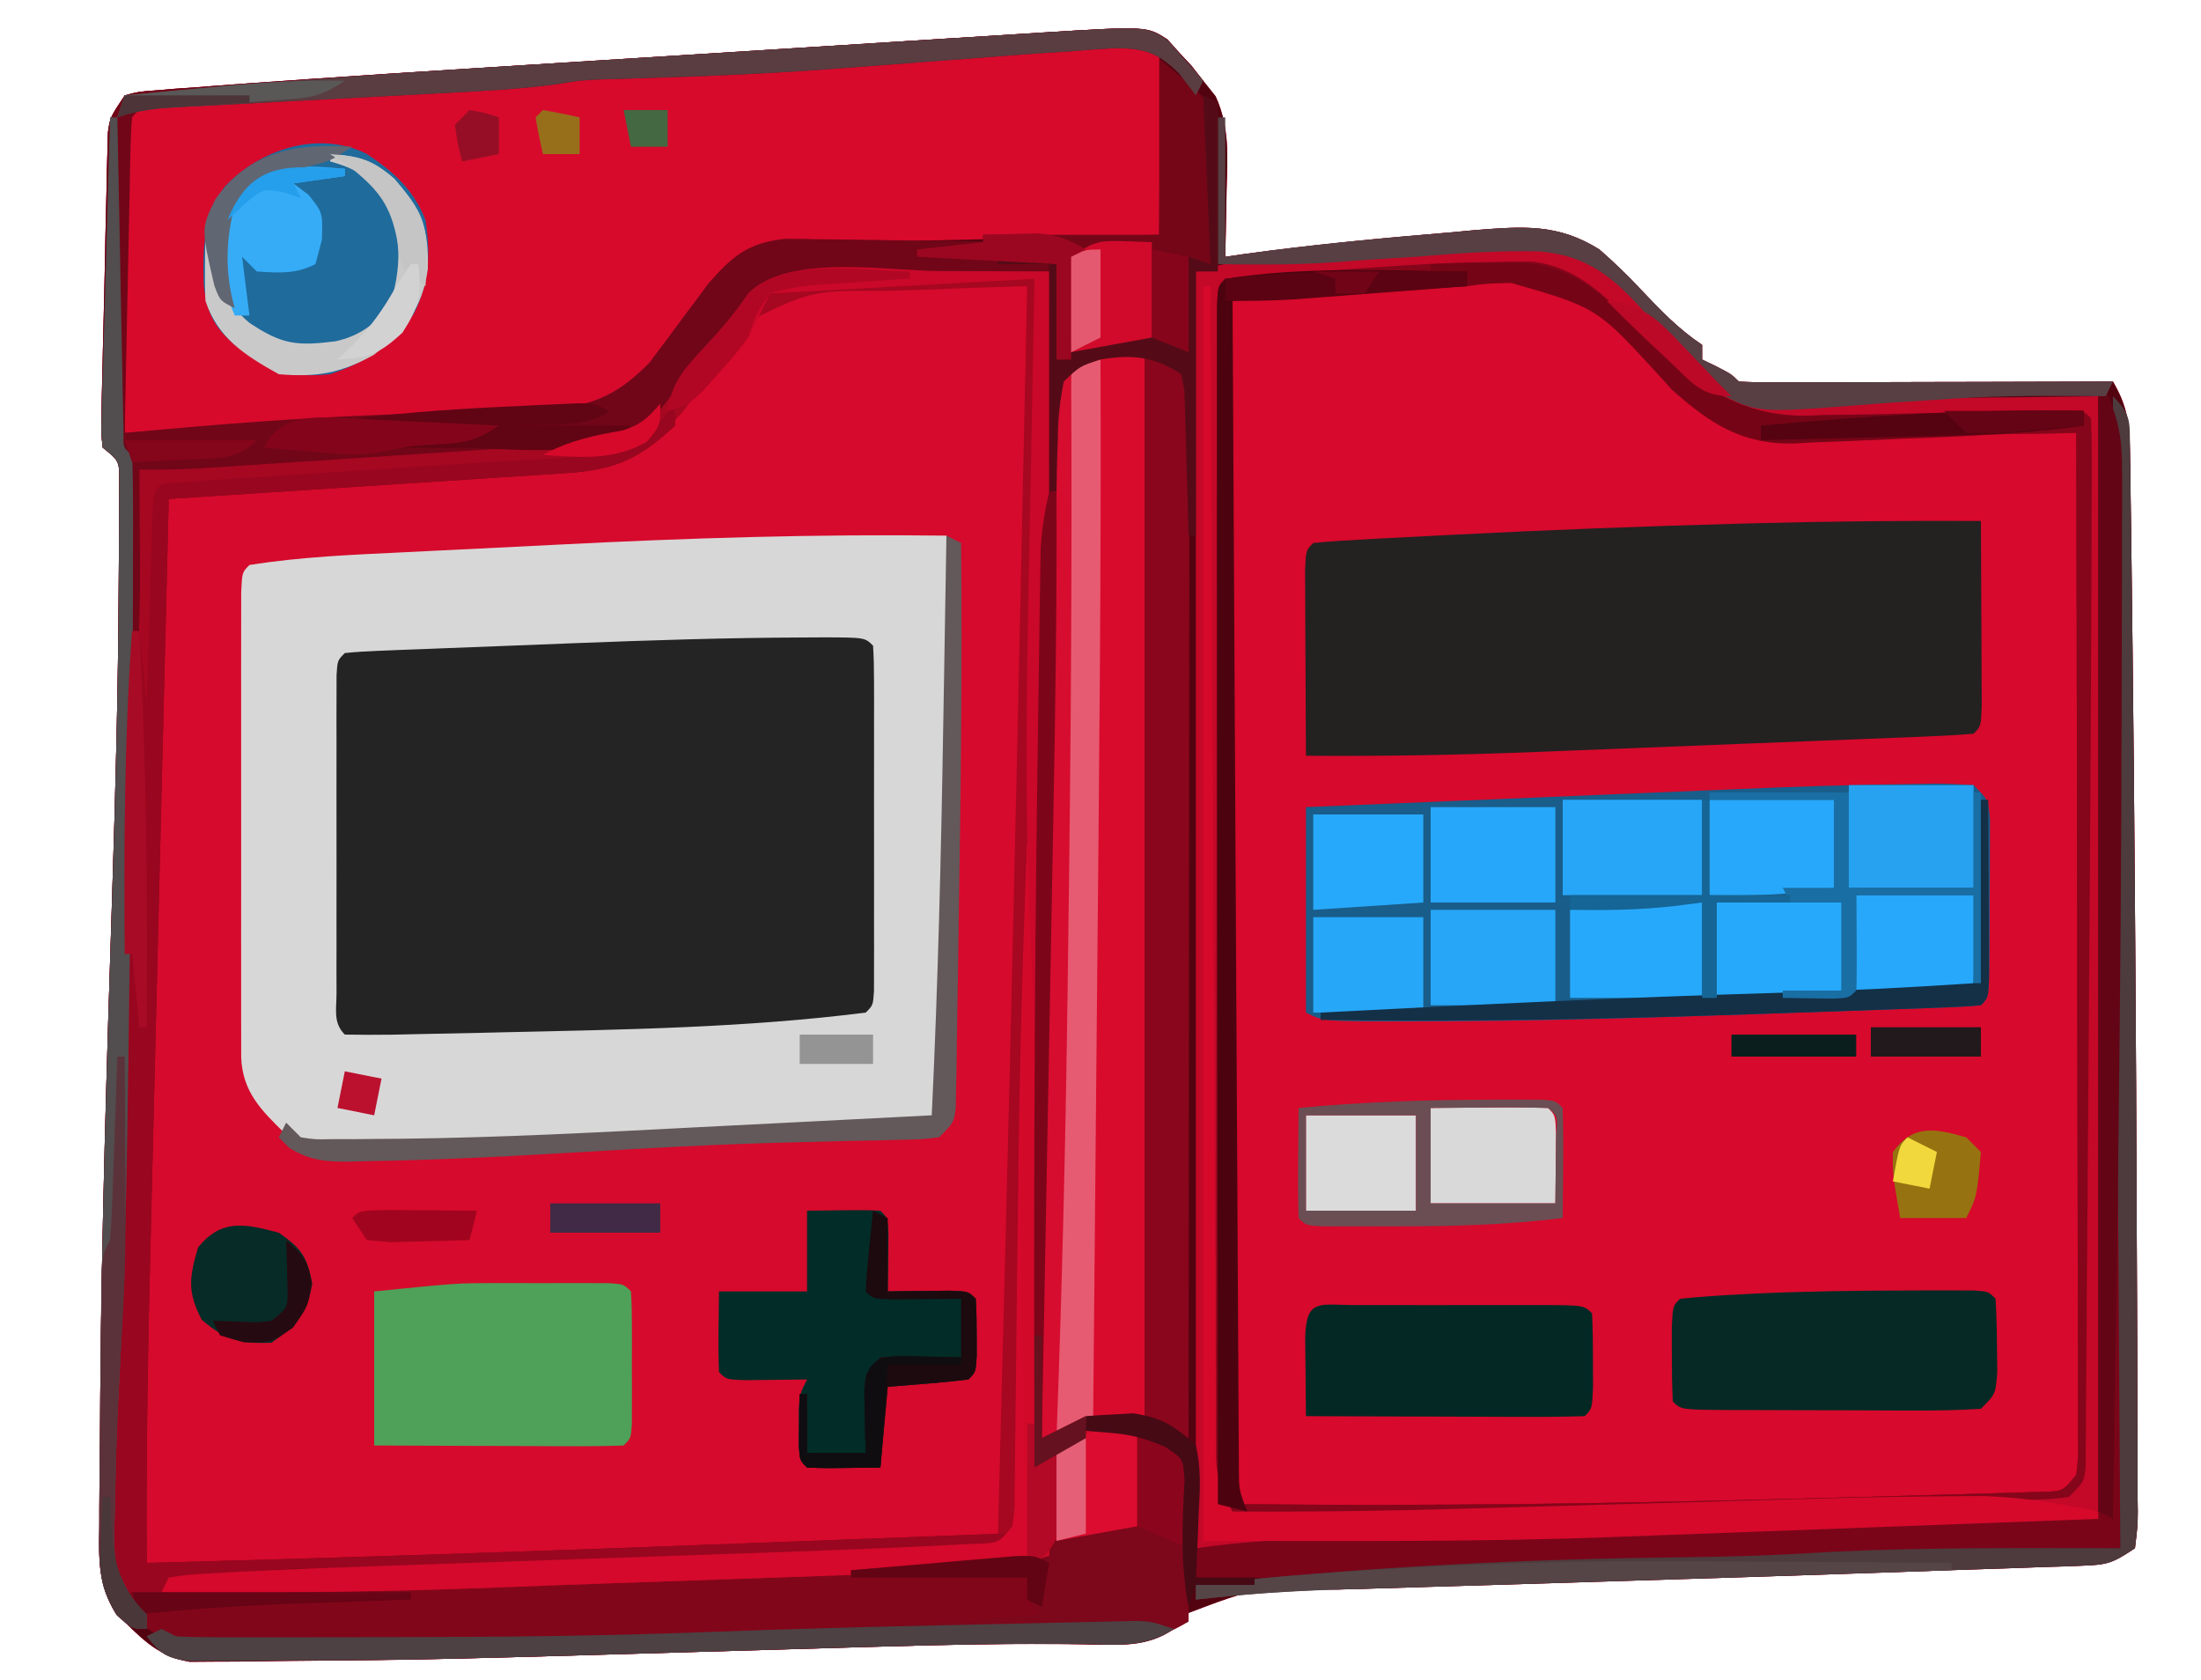 <?xml version="1.0" encoding="UTF-8"?>
<svg version="1.1" xmlns="http://www.w3.org/2000/svg" width="300" height="229">
<path d="M0 0 C0.812 0.907 0.812 0.907 1.641 1.832 C2.192 2.424 2.744 3.015 3.312 3.625 C3.833 4.291 4.354 4.958 4.891 5.645 C5.728 6.696 5.728 6.696 6.582 7.77 C8.503 11.989 8.211 15.883 8.078 20.457 C8.065 21.341 8.051 22.224 8.037 23.135 C8.002 25.305 7.948 27.475 7.891 29.645 C8.721 29.523 9.551 29.402 10.406 29.277 C19.729 28.01 29.077 27.104 38.453 26.332 C39.666 26.219 40.878 26.107 42.128 25.991 C48.628 25.488 53.283 25.133 58.891 28.645 C60.957 30.465 62.789 32.2 64.641 34.207 C67.268 36.982 69.686 39.508 72.891 41.645 C72.891 42.305 72.891 42.965 72.891 43.645 C73.53 43.954 74.169 44.263 74.828 44.582 C76.891 45.645 76.891 45.645 77.891 46.645 C79.487 46.738 81.087 46.762 82.686 46.758 C84.217 46.758 84.217 46.758 85.78 46.758 C86.89 46.753 88 46.748 89.145 46.742 C90.275 46.741 91.406 46.739 92.571 46.738 C96.198 46.732 99.826 46.72 103.453 46.707 C105.906 46.702 108.358 46.697 110.811 46.693 C116.837 46.682 122.864 46.666 128.891 46.645 C130.776 49.853 131.157 52.258 131.209 55.96 C131.239 57.585 131.239 57.585 131.27 59.243 C131.287 61.029 131.287 61.029 131.305 62.852 C131.324 64.12 131.344 65.389 131.364 66.696 C131.417 70.212 131.456 73.727 131.492 77.243 C131.516 79.456 131.542 81.669 131.569 83.883 C131.7 94.548 131.793 105.214 131.871 115.88 C131.891 118.725 131.913 121.569 131.934 124.414 C132.023 136.399 132.085 148.385 132.121 160.371 C132.133 164.309 132.151 168.247 132.175 172.185 C132.202 176.854 132.214 181.523 132.215 186.192 C132.217 187.925 132.225 189.658 132.238 191.392 C132.255 193.765 132.254 196.137 132.247 198.51 C132.261 199.56 132.261 199.56 132.275 200.63 C132.258 202.559 132.258 202.559 131.891 205.645 C128.873 207.657 128.179 207.906 124.776 208.023 C123.937 208.057 123.097 208.09 122.231 208.125 C121.309 208.152 120.387 208.179 119.438 208.207 C118.458 208.243 117.478 208.279 116.469 208.317 C113.193 208.435 109.917 208.54 106.641 208.645 C104.345 208.725 102.049 208.806 99.753 208.888 C87.139 209.332 74.522 209.721 61.907 210.112 C59.747 210.179 57.588 210.247 55.429 210.314 C49.112 210.511 42.795 210.706 36.477 210.888 C33.226 210.983 29.974 211.082 26.723 211.18 C25.556 211.212 24.389 211.244 23.187 211.277 C12.22 210.924 12.22 210.924 2.578 214.582 C2.021 215.263 1.464 215.943 0.891 216.645 C-2.832 219.251 -6.737 218.821 -11.086 218.707 C-20.778 218.584 -30.447 218.795 -40.133 219.082 C-41.694 219.127 -43.256 219.173 -44.818 219.218 C-47.229 219.288 -49.64 219.358 -52.051 219.429 C-100.861 220.861 -100.861 220.861 -119.142 220.999 C-120.687 221.013 -122.232 221.033 -123.777 221.061 C-125.833 221.095 -127.889 221.101 -129.945 221.105 C-131.034 221.114 -132.122 221.122 -133.244 221.13 C-137.867 220.347 -140.122 217.599 -143.393 214.437 C-145.724 210.645 -145.646 207.284 -145.57 202.969 C-145.57 201.642 -145.57 201.642 -145.57 200.289 C-145.562 197.303 -145.524 194.318 -145.484 191.332 C-145.47 189.193 -145.457 187.055 -145.445 184.916 C-145.267 162.162 -144.557 139.409 -143.822 116.667 C-143.37 102.546 -142.999 88.429 -142.933 74.301 C-142.926 72.832 -142.915 71.363 -142.901 69.894 C-142.883 67.872 -142.881 65.85 -142.879 63.828 C-142.875 62.679 -142.871 61.53 -142.866 60.345 C-142.832 57.495 -142.832 57.495 -145.109 55.645 C-145.325 53.716 -145.325 53.716 -145.276 51.334 C-145.263 50.443 -145.249 49.552 -145.235 48.634 C-145.209 47.669 -145.183 46.705 -145.156 45.711 C-145.136 44.722 -145.116 43.733 -145.095 42.714 C-145.049 40.62 -144.998 38.526 -144.943 36.432 C-144.86 33.224 -144.798 30.016 -144.738 26.807 C-144.691 24.775 -144.643 22.743 -144.594 20.711 C-144.576 19.748 -144.558 18.786 -144.54 17.794 C-144.513 16.9 -144.487 16.006 -144.46 15.084 C-144.441 14.298 -144.421 13.511 -144.401 12.7 C-144.109 10.645 -144.109 10.645 -142.109 7.645 C-140.278 7.148 -140.278 7.148 -138.022 6.975 C-136.746 6.867 -136.746 6.867 -135.445 6.758 C-134.513 6.694 -133.581 6.63 -132.621 6.565 C-131.642 6.488 -130.663 6.41 -129.655 6.331 C-126.474 6.085 -123.292 5.862 -120.109 5.645 C-119.081 5.572 -118.053 5.499 -116.994 5.424 C-109.307 4.883 -101.617 4.397 -93.926 3.918 C-91.485 3.764 -89.045 3.61 -86.604 3.456 C-81.54 3.136 -76.475 2.819 -71.41 2.503 C-64.927 2.099 -58.445 1.69 -51.962 1.279 C-46.945 0.962 -41.927 0.646 -36.909 0.332 C-34.517 0.182 -32.126 0.031 -29.734 -0.12 C-26.404 -0.331 -23.074 -0.538 -19.744 -0.745 C-18.766 -0.807 -17.788 -0.869 -16.78 -0.933 C-2.79 -1.793 -2.79 -1.793 0 0 Z " fill="#D7092C" transform="translate(159.109,5.355)"/>
<path d="M0 0 C1.457 0.005 2.914 0.01 4.371 0.014 C7.914 0.025 11.457 0.042 15 0.062 C15.125 16.862 15.045 33.655 14.777 50.453 C14.761 51.478 14.761 51.478 14.744 52.523 C14.676 56.807 14.606 61.09 14.536 65.373 C14.524 66.095 14.512 66.818 14.5 67.562 C14.488 68.285 14.476 69.008 14.464 69.752 C13.964 100.525 13.884 131.286 14 162.062 C15.365 161.08 15.365 161.08 16.758 160.078 C20.519 157.74 22.656 157.715 27 158.062 C27 162.352 27 166.643 27 171.062 C23.04 171.722 19.08 172.382 15 173.062 C15 173.722 15 174.382 15 175.062 C8.617 178.254 -0.869 177.329 -7.891 177.562 C-9.021 177.603 -10.151 177.643 -11.315 177.685 C-14.96 177.814 -18.605 177.938 -22.25 178.062 C-24.762 178.15 -27.274 178.238 -29.786 178.326 C-34.686 178.497 -39.587 178.666 -44.488 178.835 C-49.712 179.016 -54.936 179.209 -60.16 179.414 C-75.446 180.005 -90.702 180.189 -106 180.062 C-105.505 179.072 -105.505 179.072 -105 178.062 C-102.508 177.674 -102.508 177.674 -99.125 177.482 C-97.848 177.409 -96.571 177.335 -95.256 177.26 C-88.375 176.93 -81.492 176.664 -74.607 176.432 C-71.934 176.341 -69.262 176.248 -66.589 176.153 C-60.914 175.954 -55.238 175.758 -49.562 175.562 C-42.978 175.336 -36.393 175.107 -29.809 174.875 C-27.204 174.784 -24.6 174.696 -21.995 174.608 C-12.313 174.272 -2.662 173.779 7 173.062 C5.736 173.113 4.473 173.163 3.17 173.214 C-8.775 173.688 -20.721 174.159 -32.667 174.627 C-38.807 174.868 -44.948 175.11 -51.088 175.354 C-57.021 175.589 -62.954 175.822 -68.887 176.054 C-71.143 176.142 -73.4 176.232 -75.656 176.322 C-102.901 177.409 -102.901 177.409 -108 177.062 C-109.81 175.252 -109.119 172.764 -109.12 170.355 C-109.114 169.521 -109.108 168.688 -109.101 167.829 C-109.098 166.944 -109.094 166.06 -109.091 165.149 C-109.017 153.039 -108.716 140.932 -108.427 128.826 C-108.378 126.778 -108.33 124.73 -108.282 122.681 C-108.115 115.522 -107.945 108.362 -107.773 101.203 C-107.613 94.542 -107.459 87.881 -107.306 81.219 C-107.175 75.47 -107.039 69.721 -106.901 63.972 C-106.819 60.55 -106.738 57.128 -106.661 53.706 C-106.575 49.915 -106.483 46.124 -106.389 42.333 C-106.364 41.199 -106.34 40.066 -106.315 38.897 C-106.288 37.873 -106.262 36.849 -106.234 35.794 C-106.213 34.899 -106.192 34.004 -106.17 33.082 C-106 31.062 -106 31.062 -105 30.062 C-103.163 29.866 -101.319 29.735 -99.474 29.629 C-97.701 29.524 -97.701 29.524 -95.893 29.416 C-94.604 29.343 -93.316 29.27 -91.988 29.195 C-89.977 29.073 -87.966 28.95 -85.955 28.826 C-80.982 28.522 -76.007 28.226 -71.032 27.943 C-67.575 27.745 -64.118 27.535 -60.661 27.317 C-58.709 27.197 -56.755 27.092 -54.802 26.987 C-53.605 26.91 -52.407 26.833 -51.173 26.754 C-49.599 26.662 -49.599 26.662 -47.993 26.568 C-44.51 25.98 -42.023 24.877 -39 23.062 C-38.01 21.578 -38.01 21.578 -37 20.062 C-38.208 21.263 -38.208 21.263 -39.44 22.487 C-43.367 25.739 -46.99 25.986 -51.953 26.273 C-52.821 26.342 -53.69 26.41 -54.585 26.48 C-57.389 26.695 -60.194 26.879 -63 27.062 C-64.886 27.203 -66.772 27.345 -68.658 27.489 C-74.354 27.918 -80.051 28.305 -85.75 28.688 C-87.73 28.823 -89.711 28.958 -91.691 29.094 C-96.461 29.42 -101.23 29.742 -106 30.062 C-106.025 30.868 -106.05 31.673 -106.076 32.502 C-106.173 35.563 -106.272 38.623 -106.372 41.684 C-106.436 43.63 -106.496 45.577 -106.557 47.523 C-106.84 56.059 -107.328 64.549 -108 73.062 C-108.33 73.062 -108.66 73.062 -109 73.062 C-109 57.883 -109 42.703 -109 27.062 C-105.19 26.3 -101.846 25.85 -98.004 25.629 C-96.819 25.559 -95.634 25.489 -94.414 25.416 C-92.507 25.307 -92.507 25.307 -90.562 25.195 C-88.557 25.073 -86.551 24.95 -84.545 24.826 C-79.61 24.523 -74.674 24.225 -69.737 23.943 C-66.963 23.784 -64.189 23.618 -61.416 23.444 C-58.807 23.281 -56.197 23.128 -53.586 22.987 C-52.401 22.91 -51.217 22.833 -49.996 22.754 C-48.956 22.693 -47.917 22.632 -46.845 22.568 C-42.333 21.766 -39.13 19.605 -36.246 16.102 C-35.553 15.27 -35.553 15.27 -34.846 14.422 C-34.149 13.563 -34.149 13.563 -33.438 12.688 C-32.969 12.123 -32.5 11.558 -32.018 10.977 C-31.557 10.42 -31.096 9.863 -30.621 9.289 C-30.168 8.745 -29.716 8.202 -29.25 7.642 C-27.831 5.901 -27.831 5.901 -26.16 3.211 C-20.473 -2.445 -7.692 -0.046 0 0 Z " fill="#D60A2C" transform="translate(128,36.938)"/>
<path d="M0 0 C0.812 0.907 0.812 0.907 1.641 1.832 C2.192 2.424 2.744 3.015 3.312 3.625 C3.833 4.291 4.354 4.958 4.891 5.645 C5.728 6.696 5.728 6.696 6.582 7.77 C8.503 11.989 8.211 15.883 8.078 20.457 C8.065 21.341 8.051 22.224 8.037 23.135 C8.002 25.305 7.948 27.475 7.891 29.645 C8.721 29.523 9.551 29.402 10.406 29.277 C19.729 28.01 29.077 27.104 38.453 26.332 C39.666 26.219 40.878 26.107 42.128 25.991 C48.628 25.488 53.283 25.133 58.891 28.645 C60.957 30.465 62.789 32.2 64.641 34.207 C67.268 36.982 69.686 39.508 72.891 41.645 C72.891 42.305 72.891 42.965 72.891 43.645 C73.53 43.954 74.169 44.263 74.828 44.582 C76.891 45.645 76.891 45.645 77.891 46.645 C79.487 46.738 81.087 46.762 82.686 46.758 C84.217 46.758 84.217 46.758 85.78 46.758 C86.89 46.753 88 46.748 89.145 46.742 C90.275 46.741 91.406 46.739 92.571 46.738 C96.198 46.732 99.826 46.72 103.453 46.707 C105.906 46.702 108.358 46.697 110.811 46.693 C116.837 46.682 122.864 46.666 128.891 46.645 C130.776 49.853 131.157 52.258 131.209 55.96 C131.239 57.585 131.239 57.585 131.27 59.243 C131.287 61.029 131.287 61.029 131.305 62.852 C131.324 64.12 131.344 65.389 131.364 66.696 C131.417 70.212 131.456 73.727 131.492 77.243 C131.516 79.456 131.542 81.669 131.569 83.883 C131.7 94.548 131.793 105.214 131.871 115.88 C131.891 118.725 131.913 121.569 131.934 124.414 C132.023 136.399 132.085 148.385 132.121 160.371 C132.133 164.309 132.151 168.247 132.175 172.185 C132.202 176.854 132.214 181.523 132.215 186.192 C132.217 187.925 132.225 189.658 132.238 191.392 C132.255 193.765 132.254 196.137 132.247 198.51 C132.261 199.56 132.261 199.56 132.275 200.63 C132.258 202.559 132.258 202.559 131.891 205.645 C128.873 207.657 128.179 207.906 124.776 208.023 C123.937 208.057 123.097 208.09 122.231 208.125 C121.309 208.152 120.387 208.179 119.438 208.207 C118.458 208.243 117.478 208.279 116.469 208.317 C113.193 208.435 109.917 208.54 106.641 208.645 C104.345 208.725 102.049 208.806 99.753 208.888 C87.139 209.332 74.522 209.721 61.907 210.112 C59.747 210.179 57.588 210.247 55.429 210.314 C49.112 210.511 42.795 210.706 36.477 210.888 C33.226 210.983 29.974 211.082 26.723 211.18 C25.556 211.212 24.389 211.244 23.187 211.277 C12.22 210.924 12.22 210.924 2.578 214.582 C2.021 215.263 1.464 215.943 0.891 216.645 C-2.832 219.251 -6.737 218.821 -11.086 218.707 C-20.778 218.584 -30.447 218.795 -40.133 219.082 C-41.694 219.127 -43.256 219.173 -44.818 219.218 C-47.229 219.288 -49.64 219.358 -52.051 219.429 C-100.861 220.861 -100.861 220.861 -119.142 220.999 C-120.687 221.013 -122.232 221.033 -123.777 221.061 C-125.833 221.095 -127.889 221.101 -129.945 221.105 C-131.034 221.114 -132.122 221.122 -133.244 221.13 C-137.867 220.347 -140.122 217.599 -143.393 214.437 C-145.724 210.645 -145.646 207.284 -145.57 202.969 C-145.57 201.642 -145.57 201.642 -145.57 200.289 C-145.562 197.303 -145.524 194.318 -145.484 191.332 C-145.47 189.193 -145.457 187.055 -145.445 184.916 C-145.267 162.162 -144.557 139.409 -143.822 116.667 C-143.37 102.546 -142.999 88.429 -142.933 74.301 C-142.926 72.832 -142.915 71.363 -142.901 69.894 C-142.883 67.872 -142.881 65.85 -142.879 63.828 C-142.875 62.679 -142.871 61.53 -142.866 60.345 C-142.832 57.495 -142.832 57.495 -145.109 55.645 C-145.325 53.716 -145.325 53.716 -145.276 51.334 C-145.263 50.443 -145.249 49.552 -145.235 48.634 C-145.209 47.669 -145.183 46.705 -145.156 45.711 C-145.136 44.722 -145.116 43.733 -145.095 42.714 C-145.049 40.62 -144.998 38.526 -144.943 36.432 C-144.86 33.224 -144.798 30.016 -144.738 26.807 C-144.691 24.775 -144.643 22.743 -144.594 20.711 C-144.576 19.748 -144.558 18.786 -144.54 17.794 C-144.513 16.9 -144.487 16.006 -144.46 15.084 C-144.441 14.298 -144.421 13.511 -144.401 12.7 C-144.109 10.645 -144.109 10.645 -142.109 7.645 C-140.278 7.148 -140.278 7.148 -138.022 6.975 C-136.746 6.867 -136.746 6.867 -135.445 6.758 C-134.513 6.694 -133.581 6.63 -132.621 6.565 C-131.642 6.488 -130.663 6.41 -129.655 6.331 C-126.474 6.085 -123.292 5.862 -120.109 5.645 C-119.081 5.572 -118.053 5.499 -116.994 5.424 C-109.307 4.883 -101.617 4.397 -93.926 3.918 C-91.485 3.764 -89.045 3.61 -86.604 3.456 C-81.54 3.136 -76.475 2.819 -71.41 2.503 C-64.927 2.099 -58.445 1.69 -51.962 1.279 C-46.945 0.962 -41.927 0.646 -36.909 0.332 C-34.517 0.182 -32.126 0.031 -29.734 -0.12 C-26.404 -0.331 -23.074 -0.538 -19.744 -0.745 C-18.766 -0.807 -17.788 -0.869 -16.78 -0.933 C-2.79 -1.793 -2.79 -1.793 0 0 Z M-49.677 31.636 C-53.609 31.817 -55.688 32.837 -58.34 35.594 C-59.347 36.822 -60.333 38.069 -61.297 39.332 C-62.038 40.251 -62.038 40.251 -62.795 41.189 C-64.715 43.575 -66.599 45.988 -68.479 48.405 C-71.78 52.535 -71.78 52.535 -75.109 53.645 C-77.029 53.84 -78.953 53.988 -80.878 54.109 C-82.063 54.186 -83.248 54.263 -84.469 54.342 C-86.391 54.461 -86.391 54.461 -88.352 54.582 C-90.362 54.712 -92.372 54.842 -94.382 54.972 C-97.916 55.199 -101.45 55.422 -104.984 55.645 C-109.863 55.953 -114.742 56.264 -119.621 56.58 C-121.571 56.705 -123.521 56.826 -125.472 56.947 C-126.663 57.024 -127.854 57.101 -129.082 57.18 C-130.127 57.246 -131.173 57.311 -132.25 57.379 C-135.486 57.629 -135.486 57.629 -140.109 58.645 C-140.109 73.825 -140.109 89.005 -140.109 104.645 C-139.779 104.645 -139.449 104.645 -139.109 104.645 C-138.337 94.855 -137.852 85.085 -137.547 75.27 C-137.469 72.839 -137.391 70.409 -137.313 67.978 C-137.274 66.783 -137.236 65.587 -137.196 64.356 C-137.168 63.461 -137.139 62.566 -137.109 61.645 C-136.413 61.599 -135.717 61.553 -134.999 61.506 C-128.408 61.073 -121.818 60.632 -115.228 60.184 C-111.841 59.953 -108.454 59.726 -105.066 59.504 C-101.163 59.249 -97.261 58.982 -93.359 58.715 C-91.551 58.599 -91.551 58.599 -89.706 58.481 C-77.415 57.794 -77.415 57.794 -67.109 51.645 C-68.037 52.449 -68.966 53.253 -69.922 54.082 C-73.709 57.364 -77.017 57.802 -81.942 58.109 C-83.14 58.186 -84.337 58.263 -85.572 58.342 C-87.512 58.461 -87.512 58.461 -89.492 58.582 C-90.831 58.667 -92.169 58.753 -93.508 58.84 C-98.472 59.159 -103.437 59.47 -108.402 59.78 C-112.602 60.042 -116.801 60.309 -121 60.58 C-122.975 60.706 -124.95 60.827 -126.925 60.947 C-128.117 61.024 -129.308 61.101 -130.536 61.18 C-131.59 61.246 -132.645 61.311 -133.731 61.379 C-136.062 61.389 -136.062 61.389 -137.109 62.645 C-137.242 64.218 -137.306 65.797 -137.344 67.376 C-137.37 68.4 -137.397 69.424 -137.424 70.479 C-137.449 71.613 -137.473 72.747 -137.498 73.915 C-137.542 75.696 -137.542 75.696 -137.587 77.513 C-137.667 80.785 -137.743 84.057 -137.817 87.328 C-137.895 90.766 -137.978 94.204 -138.061 97.642 C-138.199 103.437 -138.334 109.232 -138.467 115.027 C-138.619 121.677 -138.775 128.326 -138.935 134.976 C-139.106 142.095 -139.274 149.214 -139.44 156.333 C-139.488 158.359 -139.536 160.385 -139.584 162.411 C-139.877 174.743 -140.162 187.075 -140.211 199.411 C-140.217 200.244 -140.223 201.078 -140.229 201.937 C-140.574 205.59 -140.574 205.59 -139.109 208.645 C-136.947 208.681 -134.784 208.644 -132.622 208.578 C-131.94 208.559 -131.258 208.54 -130.555 208.52 C-128.266 208.453 -125.977 208.379 -123.688 208.305 C-122.066 208.255 -120.445 208.206 -118.824 208.158 C-100.397 207.593 -81.975 206.892 -63.552 206.185 C-58.965 206.009 -54.377 205.836 -49.789 205.662 C-40.896 205.325 -32.003 204.986 -23.109 204.645 C-49.918 205.913 -76.726 207.038 -103.549 207.947 C-119.894 208.088 -119.894 208.088 -136.109 209.645 C-136.604 210.635 -136.604 210.635 -137.109 211.645 C-118.504 211.792 -99.936 211.407 -81.344 210.776 C-78.605 210.684 -75.866 210.596 -73.127 210.509 C-60.823 210.115 -48.52 209.7 -36.223 209.141 C-35.416 209.105 -34.61 209.07 -33.779 209.034 C-24.68 208.981 -24.68 208.981 -16.109 206.645 C-16.109 205.985 -16.109 205.325 -16.109 204.645 C-10.169 203.655 -10.169 203.655 -4.109 202.645 C-4.109 198.355 -4.109 194.065 -4.109 189.645 C-9.919 189.18 -12.441 190.285 -17.109 193.645 C-17.234 160.679 -17.077 127.734 -16.538 94.772 C-16.468 90.527 -16.4 86.281 -16.332 82.035 C-16.321 81.359 -16.31 80.683 -16.299 79.987 C-16.045 63.872 -15.99 47.76 -16.109 31.645 C-20.378 31.62 -24.646 31.602 -28.915 31.59 C-30.363 31.585 -31.812 31.578 -33.261 31.569 C-38.734 31.537 -44.205 31.654 -49.677 31.636 Z M17.433 34.69 C16.195 34.828 16.195 34.828 14.932 34.969 C12.918 35.194 10.904 35.419 8.891 35.645 C8.867 56.732 8.85 77.82 8.839 98.907 C8.834 108.698 8.827 118.489 8.815 128.28 C8.805 136.811 8.799 145.342 8.797 153.873 C8.795 158.392 8.792 162.912 8.785 167.431 C8.778 171.681 8.776 175.931 8.778 180.181 C8.777 181.745 8.775 183.308 8.771 184.871 C8.766 186.999 8.768 189.126 8.77 191.254 C8.769 192.447 8.769 193.639 8.768 194.868 C8.7 197.603 8.7 197.603 9.891 199.645 C36.004 199.925 62.088 199.561 88.191 198.833 C90.521 198.769 92.852 198.709 95.182 198.65 C98.883 198.556 102.583 198.452 106.284 198.339 C107.664 198.298 109.045 198.261 110.426 198.226 C112.324 198.178 114.222 198.117 116.12 198.055 C117.19 198.024 118.261 197.993 119.365 197.961 C122.058 197.886 122.058 197.886 123.891 195.645 C124.19 193.068 124.19 193.068 124.131 190.013 C124.134 188.816 124.137 187.618 124.139 186.384 C124.132 185.05 124.125 183.716 124.118 182.382 C124.117 180.983 124.117 179.584 124.119 178.184 C124.119 174.379 124.107 170.573 124.093 166.768 C124.081 162.793 124.08 158.819 124.077 154.844 C124.071 147.315 124.055 139.786 124.035 132.256 C124.012 123.686 124.001 115.115 123.991 106.544 C123.97 88.911 123.935 71.278 123.891 53.645 C123.345 53.656 122.799 53.667 122.236 53.678 C116.526 53.789 110.815 53.864 105.104 53.919 C102.976 53.944 100.848 53.978 98.72 54.022 C95.652 54.083 92.585 54.111 89.516 54.133 C88.573 54.159 87.63 54.184 86.658 54.211 C80.126 54.214 75.983 52.765 70.891 48.645 C68.958 46.7 68.958 46.7 67.594 44.875 C62.026 38.193 57.24 33.446 48.258 32.598 C37.907 32.327 27.698 33.539 17.433 34.69 Z " fill="#530310" transform="translate(159.109,5.355)"/>
<path d="M0 0 C0.026 7.393 0.043 14.787 0.055 22.18 C0.06 24.684 0.067 27.187 0.075 29.691 C0.12 42.72 0.074 55.73 -0.441 68.75 C-0.48 69.774 -0.519 70.799 -0.56 71.854 C-0.601 72.784 -0.643 73.714 -0.686 74.672 C-0.722 75.488 -0.758 76.303 -0.796 77.144 C-1 79 -1 79 -2 80 C-3.803 80.183 -5.614 80.299 -7.424 80.389 C-8.588 80.449 -9.752 80.509 -10.951 80.571 C-12.226 80.631 -13.502 80.692 -14.816 80.754 C-16.134 80.819 -17.452 80.884 -18.81 80.951 C-21.622 81.09 -24.434 81.225 -27.246 81.357 C-30.083 81.491 -32.919 81.63 -35.755 81.773 C-43.897 82.185 -52.04 82.552 -60.187 82.853 C-62.675 82.949 -65.162 83.055 -67.649 83.174 C-70.963 83.327 -74.274 83.434 -77.59 83.527 C-78.551 83.581 -79.512 83.634 -80.502 83.689 C-84.361 83.754 -86.947 83.743 -90.162 81.475 C-93.419 78.291 -95.918 75.835 -96.127 71.147 C-96.128 69.928 -96.129 68.71 -96.129 67.455 C-96.131 66.783 -96.133 66.111 -96.135 65.419 C-96.139 63.195 -96.136 60.971 -96.133 58.746 C-96.133 57.204 -96.134 55.663 -96.136 54.121 C-96.137 50.889 -96.135 47.656 -96.13 44.424 C-96.125 40.272 -96.128 36.12 -96.134 31.968 C-96.138 28.784 -96.136 25.601 -96.134 22.418 C-96.133 20.886 -96.134 19.355 -96.136 17.823 C-96.139 15.687 -96.135 13.552 -96.129 11.416 C-96.129 10.198 -96.128 8.981 -96.127 7.726 C-96 5 -96 5 -95 4 C-87.889 2.862 -80.721 2.597 -73.535 2.246 C-72.23 2.181 -70.924 2.116 -69.579 2.049 C-66.813 1.911 -64.047 1.776 -61.281 1.643 C-58.499 1.508 -55.717 1.37 -52.936 1.227 C-35.284 0.321 -17.68 -0.226 0 0 Z " fill="#D8D7D7" transform="translate(129,73)"/>
<path d="M0 0 C1 1 1 1 1.114 3.408 C1.108 4.451 1.103 5.493 1.098 6.566 C1.094 7.691 1.091 8.816 1.088 9.975 C1.08 11.159 1.071 12.343 1.062 13.562 C1.058 14.75 1.053 15.938 1.049 17.162 C1.037 20.108 1.021 23.054 1 26 C-0.014 26.021 -0.014 26.021 -1.048 26.042 C-8.089 26.192 -15.129 26.376 -22.169 26.58 C-24.795 26.651 -27.422 26.714 -30.049 26.768 C-33.828 26.848 -37.605 26.958 -41.383 27.074 C-43.141 27.101 -43.141 27.101 -44.935 27.129 C-51.749 27.264 -51.749 27.264 -57.613 30.343 C-60.318 33.311 -60.318 33.311 -62.816 36.445 C-63.498 37.348 -63.498 37.348 -64.193 38.27 C-65.111 39.513 -66.028 40.758 -66.943 42.004 C-67.396 42.603 -67.85 43.203 -68.316 43.82 C-68.713 44.359 -69.109 44.898 -69.518 45.454 C-73.046 49.135 -76.575 50.373 -81.581 50.616 C-82.676 50.676 -83.771 50.736 -84.899 50.797 C-86.66 50.872 -86.66 50.872 -88.457 50.949 C-89.674 51.012 -90.891 51.074 -92.145 51.138 C-96.033 51.334 -99.923 51.511 -103.812 51.688 C-106.42 51.817 -109.027 51.948 -111.635 52.08 C-131.953 53.087 -131.953 53.087 -140 53 C-140.049 46.913 -140.086 40.826 -140.11 34.738 C-140.12 32.666 -140.134 30.594 -140.151 28.522 C-140.175 25.549 -140.186 22.575 -140.195 19.602 C-140.211 18.206 -140.211 18.206 -140.227 16.783 C-140.227 15.922 -140.227 15.061 -140.227 14.174 C-140.231 13.415 -140.236 12.655 -140.241 11.873 C-140 10 -140 10 -138 8 C-135.795 7.652 -135.795 7.652 -133.019 7.513 C-131.98 7.457 -130.942 7.4 -129.872 7.342 C-128.745 7.289 -127.618 7.237 -126.457 7.184 C-125.3 7.122 -124.143 7.061 -122.951 6.998 C-119.239 6.802 -115.526 6.619 -111.812 6.438 C-108.117 6.25 -104.422 6.06 -100.727 5.867 C-98.426 5.747 -96.124 5.631 -93.822 5.519 C-88.484 5.248 -83.291 4.784 -78 4 C-75.102 3.78 -72.201 3.656 -69.297 3.535 C-67.589 3.458 -65.882 3.38 -64.174 3.302 C-63.288 3.263 -62.402 3.224 -61.489 3.184 C-47.105 2.547 -32.748 1.813 -18.399 0.61 C-5.977 -0.409 -5.977 -0.409 0 0 Z " fill="#D70A2C" transform="translate(157,6)"/>
<path d="M0 0 C0.843 -0.005 1.685 -0.01 2.554 -0.015 C8.272 -0.002 8.272 -0.002 9.395 1.121 C9.493 2.65 9.523 4.184 9.524 5.717 C9.527 6.695 9.53 7.672 9.533 8.68 C9.53 10.275 9.53 10.275 9.527 11.902 C9.528 12.986 9.529 14.07 9.53 15.187 C9.531 17.483 9.529 19.78 9.525 22.077 C9.52 25.606 9.525 29.135 9.531 32.664 C9.531 34.889 9.529 37.115 9.527 39.34 C9.529 40.403 9.531 41.467 9.533 42.563 C9.529 44.029 9.529 44.029 9.524 45.525 C9.523 46.391 9.522 47.256 9.522 48.147 C9.395 50.121 9.395 50.121 8.395 51.121 C-8.014 53.199 -24.591 53.441 -41.105 53.809 C-42.157 53.833 -43.209 53.858 -44.293 53.884 C-47.303 53.952 -50.314 54.013 -53.324 54.07 C-54.246 54.091 -55.168 54.112 -56.118 54.133 C-58.28 54.168 -60.443 54.15 -62.605 54.121 C-64.233 52.494 -63.733 50.68 -63.735 48.434 C-63.738 47.436 -63.741 46.438 -63.744 45.41 C-63.742 44.325 -63.74 43.239 -63.738 42.121 C-63.739 41.015 -63.74 39.909 -63.741 38.77 C-63.742 36.426 -63.74 34.082 -63.736 31.738 C-63.73 28.137 -63.736 24.535 -63.742 20.934 C-63.742 18.663 -63.74 16.392 -63.738 14.121 C-63.74 13.036 -63.742 11.95 -63.744 10.832 C-63.741 9.834 -63.738 8.837 -63.735 7.809 C-63.734 6.926 -63.733 6.043 -63.732 5.133 C-63.605 3.121 -63.605 3.121 -62.605 2.121 C-61.117 1.969 -59.622 1.883 -58.128 1.824 C-56.693 1.764 -56.693 1.764 -55.229 1.703 C-54.182 1.664 -53.134 1.626 -52.055 1.586 C-50.972 1.543 -49.888 1.5 -48.772 1.456 C-46.461 1.365 -44.15 1.277 -41.839 1.191 C-38.374 1.062 -34.908 0.923 -31.443 0.783 C-20.963 0.373 -10.489 0.034 0 0 Z " fill="#242424" transform="translate(109.605,86.879)"/>
<path d="M0 0 C0.725 -0.014 1.451 -0.029 2.198 -0.043 C3.97 -0.051 5.741 0.049 7.51 0.166 C9.51 2.166 9.51 2.166 9.752 4.856 C9.748 5.97 9.744 7.084 9.74 8.232 C9.738 9.44 9.736 10.647 9.734 11.891 C9.722 13.157 9.71 14.424 9.697 15.729 C9.696 17.634 9.696 17.634 9.695 19.578 C9.65 29.026 9.65 29.026 8.51 30.166 C6.906 30.319 5.297 30.404 3.687 30.463 C2.134 30.523 2.134 30.523 0.549 30.584 C-0.588 30.623 -1.725 30.661 -2.897 30.701 C-4.661 30.766 -4.661 30.766 -6.46 30.832 C-10.304 30.97 -14.147 31.1 -17.99 31.229 C-19.285 31.273 -20.58 31.318 -21.913 31.363 C-37.417 31.893 -52.915 32.362 -68.428 32.354 C-69.108 32.354 -69.788 32.355 -70.488 32.356 C-81.113 32.355 -81.113 32.355 -83.49 31.166 C-83.49 21.926 -83.49 12.686 -83.49 3.166 C-74.136 2.771 -64.781 2.379 -55.426 1.993 C-51.08 1.813 -46.735 1.632 -42.389 1.448 C-38.181 1.27 -33.973 1.095 -29.765 0.923 C-28.174 0.857 -26.583 0.79 -24.992 0.722 C-16.664 0.365 -8.336 0.087 0 0 Z " fill="#195D8A" transform="translate(261.49,106.834)"/>
<path d="M0 0 C0.025 3.969 0.043 7.939 0.055 11.908 C0.06 13.259 0.067 14.61 0.075 15.962 C0.088 17.9 0.093 19.839 0.098 21.777 C0.103 22.945 0.108 24.113 0.114 25.316 C0 28 0 28 -1 29 C-3.244 29.184 -5.494 29.299 -7.744 29.389 C-8.45 29.418 -9.156 29.448 -9.884 29.478 C-12.236 29.575 -14.589 29.664 -16.941 29.754 C-18.583 29.819 -20.225 29.885 -21.867 29.951 C-25.324 30.09 -28.782 30.225 -32.24 30.357 C-36.627 30.525 -41.014 30.701 -45.401 30.878 C-48.803 31.016 -52.205 31.149 -55.607 31.282 C-57.221 31.346 -58.835 31.41 -60.449 31.475 C-70.972 31.896 -81.469 32.08 -92 32 C-92.024 28.031 -92.043 24.061 -92.055 20.092 C-92.06 18.741 -92.067 17.39 -92.075 16.038 C-92.088 14.1 -92.093 12.161 -92.098 10.223 C-92.103 9.055 -92.108 7.887 -92.114 6.684 C-92 4 -92 4 -91 3 C-88.624 2.778 -86.272 2.619 -83.891 2.5 C-82.778 2.439 -82.778 2.439 -81.643 2.378 C-79.179 2.246 -76.714 2.123 -74.25 2 C-73.407 1.957 -72.564 1.914 -71.696 1.869 C-58.843 1.212 -45.99 0.72 -33.125 0.375 C-32.376 0.355 -31.626 0.334 -30.854 0.313 C-20.568 0.039 -10.29 -0.047 0 0 Z " fill="#242121" transform="translate(270,71)"/>
<path d="M0 0 C8.059 -0.745 14.259 -1.049 20.883 4.121 C24.588 7.423 27.946 10.972 31.139 14.769 C31.726 15.403 32.313 16.038 32.918 16.691 C33.583 17.424 34.247 18.156 34.932 18.91 C39.524 21.649 43.88 21.186 49.125 21.082 C50.206 21.076 51.286 21.071 52.399 21.065 C55.844 21.043 59.287 20.992 62.73 20.941 C65.068 20.921 67.406 20.903 69.744 20.887 C75.469 20.843 81.193 20.776 86.918 20.691 C87.714 56.404 88.029 92.107 88.041 127.829 C88.043 130.951 88.047 134.074 88.051 137.196 C88.056 142.147 88.057 147.098 88.052 152.048 C88.051 153.896 88.052 155.743 88.054 157.591 C88.057 160.125 88.053 162.658 88.047 165.192 C88.049 165.944 88.051 166.696 88.054 167.47 C88.032 172.577 88.032 172.577 86.918 173.691 C85.445 173.835 83.965 173.913 82.486 173.964 C81.528 173.999 80.571 174.034 79.584 174.07 C78.525 174.103 77.466 174.137 76.375 174.172 C75.266 174.211 74.157 174.25 73.014 174.291 C69.325 174.42 65.635 174.542 61.945 174.664 C59.388 174.752 56.83 174.84 54.272 174.929 C48.898 175.114 43.523 175.296 38.149 175.476 C31.268 175.706 24.387 175.941 17.506 176.179 C10.944 176.405 4.382 176.628 -2.18 176.852 C-3.43 176.894 -4.681 176.937 -5.969 176.981 C-9.524 177.102 -13.078 177.221 -16.633 177.34 C-17.678 177.376 -18.723 177.412 -19.8 177.449 C-21.265 177.497 -21.265 177.497 -22.761 177.546 C-23.6 177.574 -24.44 177.603 -25.304 177.632 C-28.896 177.709 -32.489 177.691 -36.082 177.691 C-36.082 120.271 -36.082 62.851 -36.082 3.691 C-33.131 2.708 -30.745 2.405 -27.656 2.156 C-26.012 2.024 -26.012 2.024 -24.335 1.888 C-19.443 1.532 -14.548 1.233 -9.651 0.942 C-6.417 0.715 -3.219 0.377 0 0 Z M-22.54 6.737 C-23.778 6.875 -23.778 6.875 -25.041 7.016 C-27.055 7.241 -29.068 7.466 -31.082 7.691 C-31.105 28.779 -31.123 49.867 -31.134 70.954 C-31.139 80.745 -31.146 90.536 -31.157 100.327 C-31.167 108.858 -31.174 117.389 -31.176 125.92 C-31.177 130.439 -31.181 134.959 -31.188 139.478 C-31.195 143.728 -31.197 147.978 -31.195 152.228 C-31.195 153.791 -31.197 155.355 -31.201 156.918 C-31.206 159.046 -31.205 161.173 -31.202 163.301 C-31.203 164.494 -31.204 165.686 -31.205 166.915 C-31.273 169.649 -31.273 169.649 -30.082 171.691 C-3.969 171.971 22.115 171.608 48.218 170.88 C50.548 170.816 52.879 170.756 55.209 170.697 C58.91 170.603 62.611 170.498 66.311 170.386 C67.692 170.345 69.072 170.307 70.453 170.273 C72.351 170.225 74.249 170.164 76.147 170.102 C77.218 170.071 78.289 170.04 79.392 170.008 C82.086 169.933 82.086 169.933 83.918 167.691 C84.217 165.115 84.217 165.115 84.158 162.06 C84.161 160.862 84.164 159.665 84.167 158.431 C84.16 157.097 84.152 155.763 84.145 154.429 C84.144 153.03 84.145 151.631 84.146 150.231 C84.146 146.426 84.135 142.62 84.121 138.815 C84.108 134.84 84.107 130.866 84.105 126.891 C84.098 119.362 84.082 111.832 84.062 104.303 C84.04 95.732 84.029 87.162 84.019 78.591 C83.998 60.958 83.963 43.325 83.918 25.691 C83.372 25.703 82.826 25.714 82.263 25.725 C76.553 25.836 70.843 25.911 65.131 25.966 C63.003 25.991 60.875 26.025 58.748 26.069 C55.679 26.13 52.612 26.158 49.543 26.18 C48.6 26.205 47.657 26.231 46.685 26.258 C40.153 26.261 36.01 24.812 30.918 20.691 C28.985 18.747 28.985 18.747 27.621 16.922 C22.054 10.24 17.267 5.493 8.285 4.645 C-2.066 4.374 -12.275 5.586 -22.54 6.737 Z " fill="#C40828" transform="translate(199.082,33.309)"/>
<path d="M0 0 C0 0.99 0 1.98 0 3 C-4.948 7.618 -8.216 9.05 -14.848 9.481 C-16.049 9.561 -17.25 9.641 -18.488 9.723 C-19.785 9.805 -21.082 9.888 -22.418 9.973 C-23.759 10.061 -25.1 10.149 -26.441 10.237 C-29.967 10.469 -33.493 10.697 -37.02 10.923 C-40.619 11.155 -44.219 11.391 -47.818 11.627 C-54.879 12.089 -61.939 12.546 -69 13 C-69.394 28.952 -69.785 44.905 -70.173 60.858 C-70.354 68.267 -70.535 75.676 -70.718 83.085 C-70.878 89.553 -71.037 96.021 -71.193 102.489 C-71.275 105.905 -71.359 109.32 -71.444 112.736 C-71.821 127.827 -72.104 142.904 -72 158 C-46.653 157.353 -21.317 156.5 4.02 155.541 C8.669 155.365 13.317 155.191 17.965 155.018 C26.977 154.68 35.988 154.341 45 154 C44.67 154.66 44.34 155.32 44 156 C37.813 156.297 31.625 156.588 25.438 156.875 C24.48 156.919 23.522 156.964 22.535 157.01 C2.882 157.916 -16.777 158.636 -36.44 159.302 C-47.312 159.677 -58.158 160.068 -69 161 C-55.166 161.133 -41.354 160.984 -27.527 160.527 C-26.815 160.504 -26.103 160.481 -25.369 160.457 C-18.742 160.24 -12.116 160.016 -5.49 159.779 C12.393 159.144 30.12 158.854 48 160 C48.99 161.98 49.98 163.96 51 166 C20.817 167.861 -9.286 169.079 -39.531 169.175 C-41.961 169.183 -44.391 169.194 -46.82 169.209 C-50.249 169.226 -53.677 169.23 -57.105 169.23 C-58.146 169.238 -59.186 169.245 -60.258 169.252 C-61.22 169.249 -62.182 169.246 -63.173 169.243 C-64.012 169.244 -64.851 169.246 -65.715 169.247 C-68.924 168.9 -71.119 167.82 -73.471 165.632 C-77.473 160.467 -77.64 156.198 -77.375 149.812 C-77.361 148.962 -77.347 148.112 -77.332 147.236 C-77.237 142.825 -77.025 138.425 -76.769 134.02 C-76.144 123.21 -75.86 112.411 -75.719 101.586 C-75.709 100.853 -75.7 100.12 -75.69 99.365 C-75.612 93.262 -75.543 87.159 -75.474 81.056 C-75.414 75.753 -75.351 70.451 -75.281 65.148 C-75.272 64.426 -75.262 63.704 -75.253 62.96 C-75.108 52.287 -74.785 41.646 -74 31 C-73.67 31 -73.34 31 -73 31 C-72.67 34.3 -72.34 37.6 -72 41 C-71.962 39.69 -71.962 39.69 -71.924 38.354 C-71.829 35.124 -71.73 31.894 -71.628 28.665 C-71.584 27.265 -71.543 25.865 -71.503 24.466 C-71.445 22.457 -71.381 20.449 -71.316 18.441 C-71.261 16.627 -71.261 16.627 -71.205 14.776 C-71 12 -71 12 -70 11 C-68.266 10.799 -66.524 10.662 -64.781 10.551 C-63.108 10.441 -63.108 10.441 -61.401 10.328 C-60.185 10.252 -58.968 10.176 -57.715 10.098 C-55.157 9.928 -52.599 9.758 -50.041 9.588 C-45.995 9.323 -41.948 9.063 -37.902 8.805 C-34.006 8.555 -30.11 8.295 -26.215 8.035 C-25.012 7.961 -23.81 7.887 -22.571 7.811 C-11.485 7.368 -11.485 7.368 -2 2.375 C-1.34 1.591 -0.68 0.807 0 0 Z " fill="#82061A" transform="translate(92,55)"/>
<path d="M0 0 C0 47.85 0 95.7 0 145 C-2.97 145.33 -5.94 145.66 -9 146 C-9.99 146.33 -10.98 146.66 -12 147 C-12.067 126.588 -11.899 106.187 -11.596 85.777 C-11.562 83.467 -11.529 81.156 -11.496 78.845 C-11.128 53.227 -10.647 27.613 -10 2 C-6.226 -0.322 -4.988 0 0 0 Z " fill="#D90B2D" transform="translate(156,48)"/>
<path d="M0 0 C1.457 0.005 2.914 0.01 4.371 0.014 C7.914 0.025 11.457 0.042 15 0.062 C15.125 16.862 15.045 33.655 14.777 50.453 C14.761 51.478 14.761 51.478 14.744 52.523 C14.676 56.807 14.606 61.09 14.536 65.373 C14.524 66.095 14.512 66.818 14.5 67.562 C14.488 68.285 14.476 69.008 14.464 69.752 C13.964 100.525 13.884 131.286 14 162.062 C15.365 161.08 15.365 161.08 16.758 160.078 C20.519 157.74 22.656 157.715 27 158.062 C27 162.352 27 166.643 27 171.062 C23.04 171.722 19.08 172.382 15 173.062 C15 173.722 15 174.382 15 175.062 C8.617 178.254 -0.869 177.329 -7.891 177.562 C-9.021 177.603 -10.151 177.643 -11.315 177.685 C-14.96 177.814 -18.605 177.938 -22.25 178.062 C-24.762 178.15 -27.274 178.238 -29.786 178.326 C-34.686 178.497 -39.587 178.666 -44.488 178.835 C-49.712 179.016 -54.936 179.209 -60.16 179.414 C-75.446 180.005 -90.702 180.189 -106 180.062 C-105.505 179.072 -105.505 179.072 -105 178.062 C-102.506 177.674 -102.506 177.674 -99.123 177.482 C-97.846 177.409 -96.569 177.335 -95.254 177.26 C-88.383 176.93 -81.512 176.664 -74.638 176.432 C-71.969 176.341 -69.3 176.248 -66.631 176.153 C-60.963 175.954 -55.294 175.758 -49.625 175.562 C-43.051 175.336 -36.478 175.107 -29.904 174.875 C-27.305 174.784 -24.707 174.696 -22.108 174.608 C-12.058 174.259 -2.033 173.75 8 173.062 C8.295 161.813 8.587 150.563 8.875 139.312 C8.908 138.023 8.908 138.023 8.942 136.708 C9.74 105.515 10.454 74.321 11.125 43.125 C11.147 42.093 11.169 41.06 11.192 39.996 C11.464 27.352 11.733 14.707 12 2.062 C7.294 2.184 2.592 2.348 -2.111 2.55 C-3.708 2.612 -5.305 2.664 -6.903 2.704 C-17.525 2.664 -17.525 2.664 -26.721 7.257 C-29.254 10.025 -31.205 13.129 -33.032 16.398 C-35.486 20.617 -38.614 23.075 -43 25.062 C-45.946 25.649 -48.899 25.893 -51.891 26.133 C-52.764 26.211 -53.636 26.289 -54.536 26.37 C-57.356 26.617 -60.177 26.843 -63 27.062 C-64.402 27.171 -64.402 27.171 -65.832 27.282 C-72.469 27.788 -79.109 28.242 -85.75 28.688 C-87.73 28.823 -89.711 28.958 -91.691 29.094 C-96.461 29.42 -101.23 29.742 -106 30.062 C-106.025 30.868 -106.05 31.673 -106.076 32.502 C-106.173 35.563 -106.272 38.623 -106.372 41.684 C-106.436 43.63 -106.496 45.577 -106.557 47.523 C-106.84 56.059 -107.328 64.549 -108 73.062 C-108.33 73.062 -108.66 73.062 -109 73.062 C-109 57.883 -109 42.703 -109 27.062 C-105.19 26.3 -101.846 25.85 -98.004 25.629 C-96.819 25.559 -95.634 25.489 -94.414 25.416 C-92.507 25.307 -92.507 25.307 -90.562 25.195 C-88.557 25.073 -86.551 24.95 -84.545 24.826 C-79.61 24.523 -74.674 24.225 -69.737 23.943 C-66.963 23.784 -64.189 23.618 -61.416 23.444 C-58.807 23.281 -56.197 23.128 -53.586 22.987 C-52.401 22.91 -51.217 22.833 -49.996 22.754 C-48.956 22.693 -47.917 22.632 -46.845 22.568 C-42.333 21.766 -39.13 19.605 -36.246 16.102 C-35.553 15.27 -35.553 15.27 -34.846 14.422 C-34.149 13.563 -34.149 13.563 -33.438 12.688 C-32.969 12.123 -32.5 11.558 -32.018 10.977 C-31.557 10.42 -31.096 9.863 -30.621 9.289 C-30.168 8.745 -29.716 8.202 -29.25 7.642 C-27.831 5.901 -27.831 5.901 -26.16 3.211 C-20.473 -2.445 -7.692 -0.046 0 0 Z " fill="#A60721" transform="translate(128,36.938)"/>
<path d="M0 0 C0.853 0.975 0.853 0.975 1.723 1.969 C2.309 2.618 2.896 3.268 3.5 3.938 C3.924 4.443 4.348 4.948 4.785 5.469 C4.455 6.129 4.125 6.789 3.785 7.469 C3.026 6.479 2.267 5.489 1.484 4.469 C-1.397 1.612 -3.283 1.037 -7.32 1.031 C-9.35 1.145 -11.377 1.293 -13.402 1.469 C-14.499 1.538 -15.595 1.608 -16.725 1.68 C-20.225 1.91 -23.719 2.186 -27.215 2.469 C-29.46 2.637 -31.704 2.804 -33.949 2.969 C-37.303 3.217 -40.657 3.469 -44.01 3.734 C-53.243 4.451 -62.472 4.855 -71.728 5.127 C-73.245 5.174 -73.245 5.174 -74.793 5.223 C-75.674 5.247 -76.554 5.271 -77.462 5.295 C-80.278 5.432 -80.278 5.432 -83.289 5.939 C-88.666 6.664 -94.041 6.91 -99.457 7.188 C-101.845 7.316 -104.233 7.445 -106.621 7.574 C-110.374 7.773 -114.127 7.971 -117.88 8.167 C-121.51 8.357 -125.14 8.553 -128.77 8.75 C-130.468 8.836 -130.468 8.836 -132.2 8.924 C-133.758 9.009 -133.758 9.009 -135.347 9.096 C-136.265 9.144 -137.184 9.192 -138.13 9.241 C-140.202 9.247 -140.202 9.247 -141.215 10.469 C-141.337 11.819 -141.393 13.174 -141.42 14.53 C-141.44 15.39 -141.46 16.251 -141.481 17.138 C-141.497 18.073 -141.514 19.009 -141.531 19.973 C-141.552 20.926 -141.573 21.879 -141.594 22.861 C-141.66 25.917 -141.719 28.974 -141.777 32.031 C-141.821 34.098 -141.864 36.165 -141.908 38.232 C-142.016 43.311 -142.117 48.39 -142.215 53.469 C-141.605 53.412 -140.995 53.355 -140.366 53.297 C-129.555 52.297 -118.775 51.456 -107.926 51.031 C-107.035 50.995 -106.144 50.958 -105.226 50.92 C-97.957 50.62 -97.957 50.62 -94.397 50.511 C-91.833 50.433 -89.27 50.331 -86.707 50.227 C-85.939 50.21 -85.171 50.193 -84.38 50.176 C-78.503 49.905 -74.771 48.127 -70.603 43.793 C-70.206 43.253 -69.808 42.713 -69.398 42.156 C-68.717 41.255 -68.717 41.255 -68.021 40.336 C-67.344 39.412 -67.344 39.412 -66.652 38.469 C-65.74 37.235 -64.822 36.006 -63.898 34.781 C-63.502 34.241 -63.106 33.701 -62.697 33.145 C-59.377 29.391 -57.38 27.602 -52.251 27.015 C-50.711 27.015 -49.172 27.038 -47.633 27.078 C-46.412 27.087 -46.412 27.087 -45.166 27.095 C-42.577 27.118 -39.99 27.168 -37.402 27.219 C-35.643 27.239 -33.883 27.257 -32.123 27.273 C-27.82 27.317 -23.518 27.386 -19.215 27.469 C-20.535 28.129 -21.855 28.789 -23.215 29.469 C-20.905 29.799 -18.595 30.129 -16.215 30.469 C-16.215 30.799 -16.215 31.129 -16.215 31.469 C-17.112 31.494 -18.009 31.519 -18.934 31.545 C-22.296 31.64 -25.658 31.74 -29.02 31.841 C-30.469 31.884 -31.918 31.926 -33.367 31.966 C-37.985 32.095 -42.599 32.27 -47.215 32.469 C-48.069 32.483 -48.923 32.497 -49.802 32.512 C-53.551 32.711 -55.648 33.507 -58.191 36.164 C-59.096 37.29 -59.978 38.434 -60.84 39.594 C-61.307 40.183 -61.774 40.771 -62.256 41.378 C-63.177 42.539 -64.09 43.707 -64.993 44.882 C-71.393 53.195 -71.393 53.195 -75.215 54.469 C-77.134 54.669 -79.058 54.823 -80.984 54.949 C-82.169 55.029 -83.354 55.109 -84.574 55.192 C-85.856 55.274 -87.137 55.357 -88.457 55.441 C-89.773 55.529 -91.088 55.616 -92.444 55.706 C-95.23 55.891 -98.015 56.073 -100.801 56.253 C-104.365 56.484 -107.928 56.719 -111.491 56.956 C-114.236 57.138 -116.981 57.319 -119.726 57.499 C-121.677 57.627 -123.627 57.756 -125.577 57.885 C-126.769 57.961 -127.96 58.038 -129.187 58.117 C-130.233 58.185 -131.278 58.254 -132.356 58.324 C-134.982 58.457 -137.586 58.496 -140.215 58.469 C-140.21 59.041 -140.204 59.613 -140.199 60.203 C-140.178 62.916 -140.165 65.63 -140.152 68.344 C-140.144 69.242 -140.136 70.141 -140.127 71.066 C-140.11 76.056 -140.227 81.008 -140.552 85.988 C-141.171 95.527 -141.372 105.061 -141.496 114.617 C-141.506 115.348 -141.515 116.079 -141.525 116.832 C-141.594 122.169 -141.655 127.506 -141.715 132.844 C-141.783 138.914 -141.854 144.984 -141.934 151.055 C-141.943 151.784 -141.953 152.513 -141.962 153.264 C-142.099 163.349 -142.407 173.409 -142.988 183.479 C-143.29 188.789 -143.468 194.089 -143.527 199.406 C-143.571 200.782 -143.571 200.782 -143.615 202.186 C-143.671 207.659 -143.671 207.659 -141.195 212.473 C-140.542 213.131 -139.888 213.79 -139.215 214.469 C-139.215 215.129 -139.215 215.789 -139.215 216.469 C-141.215 216.469 -141.215 216.469 -143.311 214.511 C-145.774 210.576 -145.754 207.288 -145.676 202.793 C-145.675 201.466 -145.675 201.466 -145.675 200.113 C-145.668 197.127 -145.629 194.142 -145.59 191.156 C-145.576 189.018 -145.563 186.879 -145.551 184.74 C-145.372 161.986 -144.662 139.233 -143.927 116.491 C-143.476 102.371 -143.104 88.253 -143.039 74.125 C-143.031 72.656 -143.021 71.187 -143.007 69.718 C-142.989 67.696 -142.986 65.674 -142.984 63.652 C-142.98 62.503 -142.976 61.354 -142.972 60.17 C-142.937 57.319 -142.937 57.319 -145.215 55.469 C-145.431 53.54 -145.431 53.54 -145.382 51.158 C-145.368 50.267 -145.354 49.376 -145.34 48.458 C-145.314 47.494 -145.288 46.529 -145.262 45.535 C-145.241 44.546 -145.221 43.557 -145.2 42.539 C-145.155 40.444 -145.104 38.35 -145.048 36.257 C-144.965 33.048 -144.903 29.84 -144.844 26.631 C-144.797 24.599 -144.749 22.567 -144.699 20.535 C-144.681 19.573 -144.664 18.61 -144.645 17.618 C-144.619 16.724 -144.593 15.83 -144.565 14.908 C-144.546 14.122 -144.527 13.335 -144.507 12.524 C-144.215 10.469 -144.215 10.469 -142.215 7.469 C-140.384 6.972 -140.384 6.972 -138.128 6.799 C-136.852 6.691 -136.852 6.691 -135.55 6.582 C-134.618 6.518 -133.687 6.455 -132.726 6.389 C-131.748 6.312 -130.769 6.234 -129.76 6.155 C-126.58 5.909 -123.398 5.687 -120.215 5.469 C-119.187 5.396 -118.159 5.323 -117.099 5.248 C-109.412 4.708 -101.722 4.221 -94.031 3.742 C-91.591 3.588 -89.15 3.434 -86.71 3.28 C-81.645 2.96 -76.58 2.643 -71.515 2.327 C-65.033 1.923 -58.55 1.514 -52.068 1.103 C-47.05 0.786 -42.032 0.471 -37.015 0.156 C-34.623 0.006 -32.231 -0.145 -29.839 -0.296 C-26.51 -0.506 -23.18 -0.714 -19.85 -0.92 C-18.872 -0.983 -17.893 -1.045 -16.886 -1.109 C-2.851 -1.971 -2.851 -1.971 0 0 Z " fill="#710618" transform="translate(159.215,5.531)"/>
<path d="M0 0 C1.267 -0.017 2.534 -0.034 3.84 -0.051 C10.562 0.707 14.609 5.513 19.25 10.021 C25.878 16.292 31.627 21.005 41.07 20.967 C42.027 20.933 42.983 20.898 43.969 20.863 C44.975 20.852 45.981 20.842 47.017 20.83 C50.2 20.79 53.38 20.709 56.562 20.625 C59.773 20.568 62.983 20.519 66.194 20.473 C68.185 20.442 70.176 20.402 72.167 20.353 C73.058 20.334 73.95 20.314 74.869 20.294 C76.051 20.264 76.051 20.264 77.256 20.233 C79.062 20.312 79.062 20.312 80.062 21.312 C80.157 23.305 80.178 25.3 80.173 27.294 C80.173 28.258 80.173 28.258 80.172 29.24 C80.169 31.439 80.159 33.637 80.148 35.836 C80.144 37.43 80.14 39.025 80.136 40.619 C80.12 46.184 80.092 51.748 80.062 57.312 C80.052 59.451 80.042 61.589 80.031 63.727 C79.966 76.75 79.88 89.774 79.775 102.798 C79.724 109.055 79.678 115.312 79.641 121.569 C79.604 127.725 79.558 133.881 79.504 140.037 C79.486 142.363 79.471 144.689 79.459 147.015 C79.442 150.227 79.413 153.439 79.381 156.651 C79.379 157.606 79.377 158.562 79.375 159.546 C79.364 160.414 79.352 161.282 79.341 162.176 C79.335 162.931 79.33 163.687 79.324 164.465 C79.062 166.312 79.062 166.312 77.062 168.312 C74.755 168.622 74.755 168.622 71.823 168.707 C70.72 168.744 69.617 168.781 68.481 168.818 C67.274 168.849 66.067 168.879 64.824 168.91 C63.572 168.949 62.32 168.988 61.03 169.028 C57.639 169.132 54.247 169.227 50.855 169.317 C47.353 169.413 43.851 169.519 40.349 169.625 C34.799 169.79 29.249 169.948 23.699 170.101 C18.132 170.254 12.566 170.414 6.999 170.581 C2.916 170.703 -1.167 170.821 -5.25 170.938 C-5.959 170.958 -6.667 170.979 -7.398 171 C-11.911 171.129 -16.423 171.23 -20.938 171.312 C-21.659 171.328 -22.381 171.344 -23.125 171.36 C-25.348 171.404 -27.57 171.435 -29.793 171.461 C-30.479 171.476 -31.165 171.492 -31.872 171.507 C-33.562 171.519 -35.252 171.424 -36.938 171.312 C-38.938 169.312 -38.938 169.312 -39.186 166.477 C-39.186 165.256 -39.185 164.035 -39.185 162.777 C-39.188 161.758 -39.188 161.758 -39.192 160.72 C-39.198 158.434 -39.189 156.149 -39.18 153.863 C-39.181 152.229 -39.183 150.595 -39.186 148.961 C-39.191 144.515 -39.183 140.069 -39.173 135.622 C-39.164 130.978 -39.166 126.334 -39.167 121.69 C-39.166 113.891 -39.157 106.093 -39.143 98.294 C-39.128 89.264 -39.122 80.235 -39.123 71.205 C-39.124 62.534 -39.119 53.863 -39.11 45.192 C-39.107 41.494 -39.105 37.797 -39.104 34.1 C-39.103 29.75 -39.097 25.401 -39.087 21.052 C-39.084 19.451 -39.083 17.85 -39.084 16.249 C-39.084 14.073 -39.078 11.897 -39.071 9.721 C-39.07 8.501 -39.068 7.28 -39.066 6.022 C-38.938 3.312 -38.938 3.312 -37.938 2.312 C-36.068 2.082 -34.191 1.917 -32.312 1.777 C-31.138 1.69 -29.964 1.603 -28.754 1.512 C-8.324 0.108 -8.324 0.108 0 0 Z M-28.395 4.358 C-29.633 4.496 -29.633 4.496 -30.896 4.637 C-32.91 4.862 -34.924 5.087 -36.938 5.312 C-36.961 26.4 -36.978 47.488 -36.989 68.575 C-36.994 78.366 -37.002 88.157 -37.013 97.948 C-37.023 106.479 -37.029 115.01 -37.032 123.541 C-37.033 128.06 -37.036 132.58 -37.043 137.099 C-37.05 141.349 -37.052 145.599 -37.051 149.849 C-37.051 151.413 -37.053 152.976 -37.057 154.539 C-37.062 156.667 -37.06 158.794 -37.058 160.922 C-37.059 162.115 -37.06 163.307 -37.061 164.536 C-37.128 167.271 -37.128 167.271 -35.938 169.312 C-9.824 169.593 16.26 169.229 42.363 168.501 C44.693 168.437 47.023 168.377 49.354 168.318 C53.055 168.224 56.755 168.119 60.456 168.007 C61.836 167.966 63.217 167.929 64.598 167.894 C66.496 167.846 68.394 167.785 70.292 167.723 C71.362 167.692 72.433 167.661 73.537 167.629 C76.23 167.554 76.23 167.554 78.062 165.312 C78.362 162.736 78.362 162.736 78.303 159.681 C78.306 158.484 78.309 157.286 78.311 156.052 C78.304 154.718 78.297 153.384 78.29 152.05 C78.289 150.651 78.289 149.252 78.29 147.852 C78.291 144.047 78.279 140.241 78.265 136.436 C78.253 132.461 78.252 128.487 78.249 124.512 C78.243 116.983 78.227 109.454 78.207 101.924 C78.184 93.354 78.173 84.783 78.163 76.212 C78.142 58.579 78.107 40.946 78.062 23.312 C77.517 23.324 76.971 23.335 76.408 23.346 C70.697 23.457 64.987 23.532 59.276 23.587 C57.148 23.612 55.02 23.646 52.892 23.69 C49.824 23.751 46.756 23.779 43.688 23.801 C42.744 23.827 41.801 23.852 40.83 23.879 C34.298 23.882 30.155 22.433 25.062 18.312 C23.13 16.368 23.13 16.368 21.766 14.543 C16.198 7.861 11.411 3.114 2.43 2.266 C-7.921 1.995 -18.131 3.207 -28.395 4.358 Z " fill="#85051A" transform="translate(204.938,35.688)"/>
<path d="M0 0 C5.28 0 10.56 0 16 0 C17.837 4.593 18.248 6.664 18.241 11.41 C18.243 12.704 18.246 13.998 18.249 15.332 C18.242 16.759 18.234 18.186 18.227 19.613 C18.226 21.121 18.227 22.629 18.228 24.137 C18.229 28.225 18.217 32.314 18.203 36.402 C18.19 40.677 18.189 44.952 18.187 49.226 C18.181 57.319 18.164 65.411 18.144 73.504 C18.122 82.718 18.111 91.932 18.101 101.146 C18.08 120.097 18.045 139.049 18 158 C-33.277 160.231 -33.277 160.231 -54.438 160.562 C-57.161 160.607 -59.884 160.654 -62.608 160.705 C-64.239 160.736 -65.871 160.763 -67.503 160.786 C-72.019 160.87 -76.427 161.243 -80.911 161.779 C-83.73 162.077 -86.515 162.112 -89.348 162.098 C-90.447 162.094 -91.546 162.091 -92.678 162.088 C-93.795 162.08 -94.912 162.071 -96.062 162.062 C-97.214 162.058 -98.366 162.053 -99.553 162.049 C-102.369 162.037 -105.184 162.021 -108 162 C-108 160.68 -108 159.36 -108 158 C-101.508 157.071 -95.087 156.731 -88.535 156.519 C-87.394 156.48 -86.253 156.44 -85.078 156.399 C-81.406 156.272 -77.734 156.149 -74.062 156.027 C-71.787 155.949 -69.512 155.871 -67.236 155.792 C-58.824 155.503 -50.412 155.221 -42 154.938 C-13.785 153.978 -13.785 153.978 15 153 C15 102.84 15 52.68 15 1 C10.05 1 5.1 1 0 1 C0 0.67 0 0.34 0 0 Z " fill="#7A0519" transform="translate(271,53)"/>
<path d="M0 0 C5 2 5 2 6 3 C6.097 4.873 6.122 6.75 6.12 8.625 C6.122 9.846 6.123 11.068 6.124 12.326 C6.121 13.692 6.117 15.058 6.114 16.424 C6.113 17.853 6.113 19.281 6.114 20.71 C6.114 24.6 6.108 28.491 6.101 32.381 C6.095 36.442 6.095 40.504 6.093 44.565 C6.09 52.261 6.082 59.957 6.072 67.652 C6.061 76.412 6.055 85.171 6.05 93.93 C6.04 111.953 6.022 129.977 6 148 C4.02 147.01 2.04 146.02 0 145 C0 97.15 0 49.3 0 0 Z " fill="#8A061C" transform="translate(156,48)"/>
<path d="M0 0 C1.046 -0.001 2.092 -0.003 3.17 -0.004 C4.226 -0 5.283 0.004 6.371 0.008 C8.008 0.002 8.008 0.002 9.678 -0.004 C10.712 -0.003 11.747 -0.001 12.812 0 C13.749 0.001 14.686 0.002 15.651 0.003 C17.809 0.133 17.809 0.133 18.809 1.133 C18.907 2.609 18.939 4.09 18.941 5.57 C18.943 6.912 18.943 6.912 18.945 8.281 C18.941 9.222 18.938 10.163 18.934 11.133 C18.939 12.544 18.939 12.544 18.945 13.984 C18.944 14.879 18.943 15.774 18.941 16.695 C18.94 17.522 18.939 18.348 18.938 19.199 C18.809 21.133 18.809 21.133 17.809 22.133 C15.288 22.221 12.794 22.248 10.273 22.23 C9.144 22.228 9.144 22.228 7.991 22.226 C5.576 22.221 3.161 22.208 0.746 22.195 C-0.887 22.19 -2.521 22.186 -4.154 22.182 C-8.167 22.171 -12.179 22.152 -16.191 22.133 C-16.191 15.203 -16.191 8.273 -16.191 1.133 C-4.922 0.006 -4.922 0.006 0 0 Z " fill="#4FA058" transform="translate(67.191,174.867)"/>
<path d="M0 0 C0 0.99 0 1.98 0 3 C-4.948 7.618 -8.216 9.05 -14.848 9.481 C-16.049 9.561 -17.25 9.641 -18.488 9.723 C-19.785 9.805 -21.082 9.888 -22.418 9.973 C-23.759 10.061 -25.1 10.149 -26.441 10.237 C-29.967 10.469 -33.493 10.697 -37.02 10.923 C-40.619 11.155 -44.219 11.391 -47.818 11.627 C-54.879 12.089 -61.939 12.546 -69 13 C-69.394 28.952 -69.785 44.905 -70.173 60.858 C-70.354 68.267 -70.535 75.676 -70.718 83.085 C-70.878 89.553 -71.037 96.021 -71.193 102.489 C-71.275 105.905 -71.359 109.32 -71.444 112.736 C-71.821 127.827 -72.104 142.904 -72 158 C-46.653 157.353 -21.317 156.5 4.02 155.541 C8.669 155.365 13.317 155.191 17.965 155.018 C26.977 154.68 35.988 154.341 45 154 C44.67 154.66 44.34 155.32 44 156 C37.813 156.297 31.625 156.588 25.438 156.875 C24.48 156.919 23.522 156.964 22.535 157.01 C2.882 157.916 -16.777 158.636 -36.44 159.302 C-54.207 158.311 -54.207 158.311 -70 162 C-72.438 162.188 -72.438 162.188 -75 162 C-77 160 -77 160 -77.243 158.071 C-77.239 157.287 -77.235 156.503 -77.23 155.695 C-77.229 154.799 -77.227 153.904 -77.225 152.98 C-77.212 152.038 -77.2 151.096 -77.188 150.125 C-77.187 149.252 -77.186 148.38 -77.186 147.48 C-77.152 142.235 -76.955 137.013 -76.654 131.778 C-76.083 121.716 -75.849 111.661 -75.719 101.586 C-75.709 100.853 -75.7 100.12 -75.69 99.365 C-75.612 93.262 -75.543 87.159 -75.474 81.056 C-75.414 75.753 -75.351 70.451 -75.281 65.148 C-75.272 64.426 -75.262 63.704 -75.253 62.96 C-75.108 52.287 -74.785 41.646 -74 31 C-73.67 31 -73.34 31 -73 31 C-72.67 34.3 -72.34 37.6 -72 41 C-71.962 39.69 -71.962 39.69 -71.924 38.354 C-71.829 35.124 -71.73 31.894 -71.628 28.665 C-71.584 27.265 -71.543 25.865 -71.503 24.466 C-71.445 22.457 -71.381 20.449 -71.316 18.441 C-71.261 16.627 -71.261 16.627 -71.205 14.776 C-71 12 -71 12 -70 11 C-68.266 10.799 -66.524 10.662 -64.781 10.551 C-63.108 10.441 -63.108 10.441 -61.401 10.328 C-60.185 10.252 -58.968 10.176 -57.715 10.098 C-55.157 9.928 -52.599 9.758 -50.041 9.588 C-45.995 9.323 -41.948 9.063 -37.902 8.805 C-34.006 8.555 -30.11 8.295 -26.215 8.035 C-25.012 7.961 -23.81 7.887 -22.571 7.811 C-11.485 7.368 -11.485 7.368 -2 2.375 C-1.34 1.591 -0.68 0.807 0 0 Z " fill="#99061F" transform="translate(92,55)"/>
<path d="M0 0 C3.648 2.422 6.443 4.895 8.047 9.047 C8.743 13.658 8.576 17.669 6.422 21.859 C3.251 26.115 0.064 28.375 -4.953 30.047 C-10.687 30.588 -13.461 29.62 -17.953 26.047 C-20.807 23.587 -21.783 21.638 -22.191 17.812 C-22.339 12.793 -22.198 8.77 -19.344 4.52 C-14.479 -0.632 -6.618 -3.23 0 0 Z " fill="#1F6B9C" transform="translate(49.953,20.953)"/>
<path d="M0 0 C1.065 -0.005 2.13 -0.009 3.227 -0.014 C4.215 -0.012 5.204 -0.01 6.223 -0.008 C7.108 -0.007 7.994 -0.006 8.906 -0.004 C10.938 0.125 10.938 0.125 11.938 1.125 C12.063 3.268 12.113 5.416 12.125 7.562 C12.139 8.737 12.153 9.911 12.168 11.121 C11.938 14.125 11.938 14.125 9.938 16.125 C6.864 16.313 3.882 16.38 0.809 16.355 C-0.096 16.355 -1.001 16.355 -1.933 16.354 C-3.847 16.351 -5.761 16.343 -7.676 16.331 C-10.616 16.313 -13.557 16.31 -16.498 16.311 C-18.354 16.306 -20.21 16.3 -22.066 16.293 C-23.394 16.291 -23.394 16.291 -24.749 16.29 C-30.946 16.241 -30.946 16.241 -32.062 15.125 C-32.161 12.96 -32.192 10.792 -32.188 8.625 C-32.19 7.439 -32.193 6.253 -32.195 5.031 C-32.062 2.125 -32.062 2.125 -31.062 1.125 C-28.534 0.874 -26.035 0.694 -23.5 0.562 C-22.72 0.521 -21.94 0.479 -21.137 0.436 C-14.093 0.101 -7.052 0.017 0 0 Z " fill="#062925" transform="translate(260.062,175.875)"/>
<path d="M0 0 C7.715 -0.098 7.715 -0.098 10 0 C11 1 11 1 11.098 3.285 C11.086 4.202 11.074 5.118 11.062 6.062 C11.053 6.982 11.044 7.901 11.035 8.848 C11.024 9.558 11.012 10.268 11 11 C11.782 10.988 12.565 10.977 13.371 10.965 C14.383 10.956 15.395 10.947 16.438 10.938 C17.447 10.926 18.456 10.914 19.496 10.902 C22 11 22 11 23 12 C23.098 13.664 23.13 15.333 23.125 17 C23.129 18.361 23.129 18.361 23.133 19.75 C23 22 23 22 22 23 C20.151 23.234 18.295 23.413 16.438 23.562 C13.746 23.779 13.746 23.779 11 24 C10.67 27.63 10.34 31.26 10 35 C2.285 35.098 2.285 35.098 0 35 C-1 34 -1 34 -1.133 32.004 C-1.13 31.198 -1.128 30.393 -1.125 29.562 C-1.129 28.358 -1.129 28.358 -1.133 27.129 C-1 25 -1 25 0 23 C-0.782 23.012 -1.565 23.023 -2.371 23.035 C-3.383 23.044 -4.395 23.053 -5.438 23.062 C-6.447 23.074 -7.456 23.086 -8.496 23.098 C-11 23 -11 23 -12 22 C-12.143 18.331 -12.042 14.673 -12 11 C-8.04 11 -4.08 11 0 11 C0 7.37 0 3.74 0 0 Z " fill="#022C27" transform="translate(110,165)"/>
<path d="M0 0 C0.33 0 0.66 0 1 0 C1.33 27.72 1.66 55.44 2 84 C3.98 82.68 5.96 81.36 8 80 C11.875 79.75 11.875 79.75 15 80 C15 84.29 15 88.58 15 93 C11.04 93.66 7.08 94.32 3 95 C3 95.66 3 96.32 3 97 C-3.383 100.191 -12.869 99.266 -19.891 99.5 C-21.586 99.561 -21.586 99.561 -23.315 99.622 C-26.96 99.752 -30.605 99.876 -34.25 100 C-36.762 100.087 -39.274 100.175 -41.786 100.263 C-46.686 100.434 -51.587 100.604 -56.488 100.772 C-61.712 100.953 -66.936 101.146 -72.16 101.352 C-87.446 101.942 -102.702 102.126 -118 102 C-117.505 101.01 -117.505 101.01 -117 100 C-114.506 99.611 -114.506 99.611 -111.123 99.42 C-109.846 99.346 -108.569 99.273 -107.254 99.197 C-100.383 98.868 -93.512 98.602 -86.638 98.369 C-83.969 98.279 -81.3 98.185 -78.631 98.091 C-72.963 97.891 -67.294 97.695 -61.625 97.5 C-55.051 97.273 -48.478 97.045 -41.904 96.812 C-39.305 96.722 -36.707 96.633 -34.108 96.545 C-29.405 96.383 -24.702 96.2 -20 96 C-19.224 95.968 -18.449 95.936 -17.65 95.903 C-15.407 95.807 -13.165 95.696 -10.923 95.58 C-9.635 95.517 -8.347 95.454 -7.019 95.389 C-3.891 95.299 -3.891 95.299 -2 93 C-1.675 90.511 -1.675 90.511 -1.697 87.573 C-1.68 86.431 -1.664 85.289 -1.646 84.113 C-1.634 82.241 -1.634 82.241 -1.621 80.332 C-1.596 78.355 -1.57 76.378 -1.544 74.401 C-1.519 72.306 -1.498 70.21 -1.479 68.114 C-1.419 61.708 -1.331 55.302 -1.246 48.897 C-1.219 46.797 -1.192 44.698 -1.166 42.598 C-0.984 28.391 -0.579 14.197 0 0 Z " fill="#D4092B" transform="translate(140,115)"/>
<path d="M0 0 C5 2 5 2 7 4 C7.227 6.247 7.227 6.247 7.195 9.008 C7.186 10.487 7.186 10.487 7.176 11.996 C7.151 13.545 7.151 13.545 7.125 15.125 C7.116 16.165 7.107 17.206 7.098 18.277 C7.074 20.852 7.041 23.426 7 26 C2.182 28.883 -1.628 29.332 -7.102 29.125 C-16.754 28.95 -26.376 29.148 -36.023 29.438 C-37.585 29.483 -39.147 29.528 -40.709 29.573 C-43.12 29.643 -45.531 29.713 -47.942 29.784 C-96.351 31.205 -96.351 31.205 -115.142 31.3 C-116.701 31.308 -118.26 31.322 -119.818 31.341 C-121.889 31.364 -123.96 31.364 -126.031 31.363 C-127.13 31.366 -128.229 31.369 -129.361 31.372 C-132.32 30.955 -133.216 30.338 -135 28 C-134.34 27.67 -133.68 27.34 -133 27 C-132.34 27.33 -131.68 27.66 -131 28 C-129.591 28.1 -128.177 28.138 -126.765 28.145 C-125.876 28.152 -124.987 28.158 -124.072 28.164 C-122.605 28.166 -122.605 28.166 -121.109 28.168 C-119.568 28.174 -119.568 28.174 -117.995 28.18 C-114.58 28.19 -111.165 28.19 -107.75 28.188 C-106 28.188 -106 28.188 -104.215 28.189 C-85.587 28.181 -66.989 27.773 -48.375 27.062 C-46.649 26.997 -46.649 26.997 -44.888 26.931 C-41.599 26.804 -38.311 26.671 -35.023 26.535 C-34.067 26.497 -33.111 26.458 -32.126 26.418 C-25.729 26.138 -19.371 25.631 -13 25 C-13.99 24.01 -13.99 24.01 -15 23 C-15 22.01 -15 21.02 -15 20 C-22.92 20 -30.84 20 -39 20 C-39 19.67 -39 19.34 -39 19 C-25.635 18.01 -25.635 18.01 -12 17 C-12 16.34 -12 15.68 -12 15 C-7.879 13.002 -4.548 12.822 0 13 C0 8.71 0 4.42 0 0 Z " fill="#7D071B" transform="translate(155,195)"/>
<path d="M0 0 C0.118 28.505 -0.198 57.008 -0.464 85.511 C-0.525 92.123 -0.585 98.734 -0.645 105.346 C-0.761 118.23 -0.88 131.115 -1 144 C-3.475 144.99 -3.475 144.99 -6 146 C-6.067 125.588 -5.899 105.187 -5.596 84.777 C-5.562 82.467 -5.529 80.156 -5.496 77.845 C-5.128 52.227 -4.647 26.613 -4 1 C-2 0 -2 0 0 0 Z " fill="#E75B72" transform="translate(150,49)"/>
<path d="M0 0 C0.801 0.002 1.602 0.004 2.427 0.006 C3.245 0.005 4.062 0.004 4.905 0.003 C6.636 0.003 8.368 0.004 10.1 0.009 C12.76 0.014 15.42 0.009 18.08 0.002 C19.758 0.003 21.436 0.004 23.115 0.006 C23.916 0.004 24.717 0.002 25.542 0 C31.156 0.024 31.156 0.024 32.271 1.139 C32.37 3.304 32.401 5.472 32.396 7.639 C32.4 9.418 32.4 9.418 32.404 11.233 C32.271 14.139 32.271 14.139 31.271 15.139 C28.459 15.228 25.673 15.254 22.861 15.237 C22.019 15.235 21.177 15.234 20.309 15.232 C17.609 15.227 14.909 15.214 12.209 15.201 C10.382 15.196 8.556 15.192 6.73 15.188 C2.244 15.177 -2.243 15.159 -6.729 15.139 C-6.756 12.827 -6.775 10.514 -6.791 8.201 C-6.803 6.914 -6.815 5.626 -6.827 4.299 C-6.663 -0.999 -4.781 0.02 0 0 Z " fill="#042925" transform="translate(184.729,177.861)"/>
<path d="M0 0 C0.33 0 0.66 0 1 0 C1.003 0.836 1.007 1.673 1.01 2.534 C1.091 22.873 1.183 43.212 1.288 63.55 C1.338 73.386 1.384 83.222 1.422 93.057 C1.455 101.629 1.495 110.2 1.543 118.771 C1.568 123.311 1.59 127.85 1.603 132.39 C1.616 136.662 1.638 140.933 1.667 145.204 C1.676 146.773 1.682 148.342 1.684 149.911 C1.688 152.051 1.703 154.191 1.722 156.331 C1.73 158.128 1.73 158.128 1.738 159.962 C1.989 162.872 2.477 164.546 4 167 C14.31 167.055 24.601 166.933 34.907 166.63 C37.265 166.56 39.623 166.494 41.981 166.428 C46.988 166.288 51.994 166.144 57 166 C62.814 165.833 68.629 165.667 74.444 165.504 C76.734 165.44 79.025 165.372 81.315 165.305 C88.422 165.101 95.527 164.949 102.637 164.91 C103.885 164.903 105.134 164.895 106.421 164.887 C111.716 165.054 116.825 165.902 122 167 C122 167.33 122 167.66 122 168 C111.557 168.399 101.113 168.791 90.669 169.173 C85.815 169.351 80.961 169.532 76.107 169.718 C71.387 169.899 66.667 170.074 61.946 170.243 C60.182 170.308 58.418 170.375 56.654 170.444 C37.754 171.186 18.941 171 0 171 C0 114.57 0 58.14 0 0 Z " fill="#D6092B" transform="translate(164,39)"/>
<path d="M0 0 C2.559 2.559 2.268 3.532 2.319 7.089 C2.339 8.172 2.359 9.256 2.379 10.372 C2.396 12.174 2.396 12.174 2.414 14.012 C2.434 15.283 2.453 16.555 2.473 17.865 C2.526 21.397 2.566 24.929 2.602 28.461 C2.625 30.684 2.651 32.906 2.679 35.128 C2.809 45.828 2.903 56.529 2.98 67.229 C3.001 70.078 3.022 72.927 3.044 75.776 C3.132 87.76 3.195 99.744 3.23 111.728 C3.242 115.666 3.26 119.603 3.284 123.54 C3.311 128.209 3.324 132.878 3.324 137.547 C3.327 139.28 3.335 141.014 3.348 142.747 C3.364 145.12 3.363 147.493 3.356 149.866 C3.366 150.565 3.375 151.265 3.384 151.986 C3.367 153.914 3.367 153.914 3 157 C-0.018 159.012 -0.711 159.262 -4.114 159.379 C-4.954 159.412 -5.794 159.446 -6.659 159.48 C-7.581 159.508 -8.503 159.535 -9.453 159.562 C-10.923 159.617 -10.923 159.617 -12.422 159.672 C-15.697 159.79 -18.974 159.895 -22.25 160 C-24.547 160.081 -26.843 160.162 -29.14 160.244 C-41.743 160.687 -54.348 161.076 -66.953 161.468 C-69.109 161.535 -71.264 161.602 -73.419 161.67 C-79.723 161.866 -86.027 162.061 -92.331 162.244 C-95.578 162.339 -98.824 162.437 -102.07 162.535 C-103.232 162.567 -104.393 162.6 -105.59 162.633 C-112.099 162.833 -118.531 163.244 -125 164 C-125 163.34 -125 162.68 -125 162 C-104.191 159.771 -83.52 158.603 -62.595 158.291 C-60.825 158.265 -59.055 158.238 -57.285 158.211 C-56.413 158.198 -55.54 158.186 -54.641 158.172 C-49.078 158.078 -43.549 157.821 -37.996 157.477 C-25.011 156.858 -12 157 1 157 C0.67 105.19 0.34 53.38 0 0 Z " fill="#4D3B3D" transform="translate(288,54)"/>
<path d="M0 0 C6 5 6 5 7 7 C7.084 8.594 7.107 10.192 7.098 11.789 C7.094 12.73 7.091 13.671 7.088 14.641 C7.075 16.118 7.075 16.118 7.062 17.625 C7.058 18.618 7.053 19.61 7.049 20.633 C7.037 23.089 7.021 25.544 7 28 C6.34 28 5.68 28 5 28 C4.67 31.96 4.34 35.92 4 40 C3.01 39.67 2.02 39.34 1 39 C-0.622 38.882 -2.249 38.825 -3.875 38.812 C-4.718 38.798 -5.561 38.784 -6.43 38.77 C-9.495 38.92 -9.495 38.92 -14 41 C-14 36.71 -14 32.42 -14 28 C-20.27 27.67 -26.54 27.34 -33 27 C-33 26.67 -33 26.34 -33 26 C-30.03 25.67 -27.06 25.34 -24 25 C-24 24.67 -24 24.34 -24 24 C-16.08 24 -8.16 24 0 24 C0 16.08 0 8.16 0 0 Z " fill="#740618" transform="translate(158,8)"/>
<path d="M0 0 C0 0.66 0 1.32 0 2 C-15.84 2.99 -15.84 2.99 -32 4 C-31.892 25.07 -31.78 46.141 -31.661 67.211 C-31.605 76.994 -31.552 86.777 -31.503 96.56 C-31.46 105.085 -31.414 113.61 -31.363 122.134 C-31.337 126.65 -31.312 131.165 -31.291 135.681 C-31.271 139.929 -31.247 144.176 -31.22 148.424 C-31.21 149.985 -31.202 151.546 -31.197 153.108 C-31.188 155.235 -31.174 157.362 -31.158 159.489 C-31.152 160.681 -31.145 161.873 -31.139 163.101 C-31.128 166.068 -31.128 166.068 -30 169 C-31.32 168.67 -32.64 168.34 -34 168 C-34.023 146.374 -34.041 124.747 -34.052 103.121 C-34.057 93.08 -34.064 83.039 -34.075 72.998 C-34.085 64.25 -34.092 55.502 -34.094 46.754 C-34.095 42.118 -34.098 37.483 -34.106 32.848 C-34.112 28.491 -34.115 24.133 -34.113 19.776 C-34.113 18.172 -34.115 16.568 -34.119 14.964 C-34.124 12.783 -34.123 10.603 -34.12 8.422 C-34.121 7.199 -34.122 5.976 -34.123 4.716 C-34 2 -34 2 -33 1 C-22.168 -0.727 -10.926 -0.1 0 0 Z " fill="#4C030F" transform="translate(200,37)"/>
<path d="M0 0 C0.33 0 0.66 0 1 0 C1.142 26.023 0.955 52.039 0.594 78.06 C0.563 80.339 0.533 82.618 0.503 84.897 C0.238 104.942 -0.247 124.967 -1 145 C-1.66 145 -2.32 145 -3 145 C-3.185 101.447 -2.676 57.913 -1.5 14.375 C-1.482 13.666 -1.464 12.957 -1.446 12.227 C-1.396 10.305 -1.339 8.383 -1.281 6.461 C-1.251 5.417 -1.221 4.374 -1.189 3.298 C-1 1 -1 1 0 0 Z " fill="#D60D2F" transform="translate(145,51)"/>
<path d="M0 0 C5.28 0 10.56 0 16 0 C17.823 4.556 18.249 6.581 18.243 11.278 C18.246 12.543 18.249 13.808 18.252 15.111 C18.245 16.505 18.238 17.899 18.23 19.293 C18.23 20.766 18.23 22.24 18.23 23.713 C18.229 27.706 18.215 31.699 18.197 35.693 C18.184 39.023 18.179 42.353 18.173 45.683 C18.104 81.792 17.595 117.897 17 154 C16.34 153.67 15.68 153.34 15 153 C15 102.84 15 52.68 15 1 C10.05 1 5.1 1 0 1 C0 0.67 0 0.34 0 0 Z " fill="#630515" transform="translate(271,53)"/>
<path d="M0 0 C0.33 0 0.66 0 1 0 C1.33 27.72 1.66 55.44 2 84 C3.98 82.68 5.96 81.36 8 80 C11.875 79.75 11.875 79.75 15 80 C15 84.29 15 88.58 15 93 C9.06 93.99 9.06 93.99 3 95 C3 95.66 3 96.32 3 97 C1.515 97.495 1.515 97.495 0 98 C-0.926 65.277 -1.243 32.718 0 0 Z " fill="#D3092A" transform="translate(140,115)"/>
<path d="M0 0 C0.33 0 0.66 0 1 0 C1.01 0.562 1.021 1.123 1.031 1.702 C1.139 7.525 1.254 13.348 1.372 19.171 C1.416 21.347 1.457 23.523 1.497 25.698 C1.555 28.819 1.619 31.939 1.684 35.059 C1.7 36.038 1.717 37.017 1.734 38.026 C1.754 38.927 1.774 39.827 1.795 40.756 C1.818 41.951 1.818 41.951 1.842 43.171 C1.804 45.019 1.804 45.019 3 46 C3.103 48.285 3.131 50.572 3.133 52.859 C3.135 53.974 3.135 53.974 3.137 55.111 C3.139 57.658 3.132 60.204 3.125 62.75 C3.124 63.637 3.123 64.525 3.121 65.439 C3.092 84.155 2.852 102.87 2.594 121.584 C2.563 123.854 2.533 126.123 2.503 128.392 C2.297 143.961 1.994 159.502 1.105 175.05 C0.855 179.678 0.74 184.304 0.688 188.938 C0.644 190.313 0.644 190.313 0.6 191.717 C0.544 197.191 0.544 197.191 3.02 202.004 C3.673 202.663 4.327 203.321 5 204 C5 204.66 5 205.32 5 206 C3 206 3 206 0.904 204.042 C-1.559 200.107 -1.54 196.82 -1.461 192.324 C-1.461 190.998 -1.461 190.998 -1.46 189.644 C-1.453 186.658 -1.414 183.673 -1.375 180.688 C-1.361 178.549 -1.348 176.41 -1.336 174.271 C-1.157 151.517 -0.447 128.765 0.288 106.022 C0.739 91.902 1.111 77.785 1.176 63.656 C1.184 62.187 1.194 60.718 1.208 59.249 C1.226 57.228 1.229 55.206 1.23 53.184 C1.235 52.034 1.239 50.885 1.243 49.701 C1.277 46.85 1.277 46.85 -1 45 C-1.203 43.051 -1.203 43.051 -1.135 40.642 C-1.115 39.741 -1.095 38.841 -1.074 37.912 C-1.042 36.938 -1.01 35.964 -0.977 34.961 C-0.952 33.965 -0.927 32.969 -0.901 31.943 C-0.818 28.753 -0.722 25.564 -0.625 22.375 C-0.567 20.216 -0.509 18.057 -0.453 15.898 C-0.313 10.599 -0.161 5.299 0 0 Z " fill="#524D4E" transform="translate(15,16)"/>
<path d="M0 0 C0.99 0.495 0.99 0.495 2 1 C2.163 17.994 1.959 34.987 1.682 51.979 C1.644 54.373 1.609 56.767 1.578 59.161 C1.533 62.567 1.475 65.973 1.414 69.379 C1.403 70.42 1.391 71.462 1.379 72.535 C1.359 73.49 1.339 74.444 1.319 75.428 C1.306 76.266 1.292 77.104 1.278 77.967 C1 80 1 80 -1 82 C-3.378 82.287 -3.378 82.287 -6.422 82.344 C-8.15 82.386 -8.15 82.386 -9.913 82.43 C-11.179 82.453 -12.445 82.476 -13.75 82.5 C-16.479 82.568 -19.208 82.639 -21.938 82.715 C-22.66 82.734 -23.382 82.754 -24.125 82.774 C-29.693 82.936 -35.251 83.198 -40.812 83.504 C-41.639 83.549 -42.465 83.595 -43.317 83.642 C-46.582 83.824 -49.846 84.009 -53.111 84.203 C-61.7 84.712 -70.287 85.117 -78.891 85.246 C-79.645 85.268 -80.4 85.289 -81.177 85.312 C-84.497 85.334 -86.632 85.223 -89.507 83.485 C-90 82.995 -90.492 82.505 -91 82 C-90.505 81.01 -90.505 81.01 -90 80 C-89.34 80.66 -88.68 81.32 -88 82 C-86.013 82.303 -86.013 82.303 -83.697 82.248 C-82.335 82.25 -82.335 82.25 -80.945 82.252 C-79.942 82.241 -78.939 82.23 -77.906 82.219 C-76.85 82.213 -75.795 82.206 -74.707 82.2 C-60.995 82.055 -47.303 81.323 -33.611 80.609 C-30.03 80.424 -26.449 80.245 -22.867 80.066 C-15.911 79.718 -8.955 79.361 -2 79 C-1.16 61.336 -0.724 43.681 -0.438 26 C-0.394 23.46 -0.351 20.919 -0.307 18.379 C-0.201 12.253 -0.099 6.126 0 0 Z " fill="#63585A" transform="translate(129,73)"/>
<path d="M0 0 C0.853 0.975 0.853 0.975 1.723 1.969 C2.309 2.618 2.896 3.268 3.5 3.938 C3.924 4.443 4.348 4.948 4.785 5.469 C4.455 6.129 4.125 6.789 3.785 7.469 C3.026 6.479 2.267 5.489 1.484 4.469 C-1.397 1.612 -3.283 1.037 -7.32 1.031 C-9.35 1.145 -11.377 1.293 -13.402 1.469 C-14.499 1.538 -15.595 1.608 -16.725 1.68 C-20.225 1.91 -23.719 2.186 -27.215 2.469 C-29.46 2.637 -31.704 2.804 -33.949 2.969 C-37.303 3.217 -40.657 3.469 -44.01 3.734 C-53.243 4.451 -62.472 4.855 -71.728 5.127 C-73.245 5.174 -73.245 5.174 -74.793 5.223 C-75.674 5.247 -76.554 5.271 -77.462 5.295 C-80.278 5.432 -80.278 5.432 -83.293 5.939 C-88.646 6.662 -93.995 6.91 -99.387 7.188 C-101.766 7.316 -104.145 7.445 -106.523 7.574 C-110.259 7.773 -113.994 7.97 -117.729 8.167 C-121.344 8.358 -124.959 8.554 -128.574 8.75 C-129.696 8.807 -130.818 8.865 -131.974 8.924 C-133.531 9.009 -133.531 9.009 -135.12 9.096 C-136.491 9.168 -136.491 9.168 -137.889 9.241 C-140.37 9.397 -140.37 9.397 -143.215 10.469 C-142.885 9.479 -142.555 8.489 -142.215 7.469 C-126.169 5.915 -110.12 4.743 -94.031 3.742 C-91.591 3.588 -89.15 3.434 -86.71 3.28 C-81.645 2.96 -76.58 2.643 -71.515 2.327 C-65.033 1.923 -58.55 1.514 -52.068 1.103 C-47.05 0.786 -42.032 0.471 -37.015 0.156 C-34.623 0.006 -32.231 -0.145 -29.839 -0.296 C-26.51 -0.506 -23.18 -0.714 -19.85 -0.92 C-18.872 -0.983 -17.893 -1.045 -16.886 -1.109 C-2.851 -1.971 -2.851 -1.971 0 0 Z " fill="#593D41" transform="translate(159.215,5.531)"/>
<path d="M0 0 C1.457 0.005 2.914 0.01 4.371 0.014 C7.914 0.025 11.457 0.042 15 0.062 C15.177 23.796 14.862 47.52 14.5 71.25 C14.488 72.033 14.476 72.816 14.464 73.623 C14.314 83.436 14.159 93.249 14 103.062 C13.67 103.062 13.34 103.062 13 103.062 C12.826 99.334 12.662 95.604 12.5 91.875 C12.452 90.859 12.405 89.842 12.355 88.795 C11.49 68.461 12.111 48.089 12.5 27.75 C12.548 25.148 12.597 22.546 12.645 19.943 C12.761 13.65 12.88 7.356 13 1.062 C1.12 1.722 -10.76 2.382 -23 3.062 C-23.99 5.043 -24.98 7.022 -26 9.062 C-27.938 11.582 -27.938 11.582 -30 13.875 C-30.681 14.645 -31.361 15.414 -32.062 16.207 C-34 18.062 -34 18.062 -37 19.062 C-36.424 15.274 -34.77 13.39 -32.188 10.625 C-29.882 8.148 -27.882 5.885 -26 3.062 C-20.535 -2.402 -7.435 -0.045 0 0 Z " fill="#CA0829" transform="translate(128,36.938)"/>
<path d="M0 0 C6.27 0 12.54 0 19 0 C19 4.29 19 8.58 19 13 C12.73 13 6.46 13 0 13 C0 8.71 0 4.42 0 0 Z " fill="#27A6F8" transform="translate(213,109)"/>
<path d="M0 0 C0.33 0 0.66 0 1 0 C1 6.27 1 12.54 1 19 C3.062 18.711 5.125 18.422 7.25 18.125 C15.332 17.091 23.443 16.356 31.562 15.688 C32.775 15.575 33.988 15.462 35.237 15.346 C41.737 14.843 46.392 14.489 52 18 C54.067 19.821 55.898 21.555 57.75 23.562 C60.377 26.338 62.795 28.863 66 31 C66 31.66 66 32.32 66 33 C66.639 33.309 67.279 33.619 67.938 33.938 C70 35 70 35 71 36 C72.596 36.093 74.196 36.117 75.795 36.114 C77.327 36.113 77.327 36.113 78.889 36.113 C79.999 36.108 81.11 36.103 82.254 36.098 C83.384 36.096 84.515 36.095 85.68 36.093 C89.307 36.088 92.935 36.075 96.562 36.062 C99.015 36.057 101.467 36.053 103.92 36.049 C109.947 36.038 115.973 36.021 122 36 C121.505 36.99 121.505 36.99 121 38 C120.019 37.988 119.038 37.977 118.027 37.965 C111.218 37.91 104.482 37.973 97.688 38.5 C95.815 38.623 93.943 38.746 92.07 38.862 C90.598 38.96 89.127 39.072 87.656 39.192 C73.398 40.292 73.398 40.292 67.992 37.379 C64.45 34.185 61.524 30.642 58.512 26.953 C54.157 22.03 50.636 18.856 43.871 18.27 C38.22 18.12 32.627 18.518 27 19 C25.556 19.093 24.112 19.182 22.668 19.266 C20.232 19.416 17.797 19.585 15.363 19.777 C10.234 20.117 5.138 20.063 0 20 C0 13.4 0 6.8 0 0 Z " fill="#573F43" transform="translate(166,16)"/>
<path d="M0 0 C-3.807 2.526 -7.593 2.178 -11.977 2.062 C-21.668 1.939 -31.337 2.151 -41.023 2.438 C-42.585 2.483 -44.147 2.528 -45.708 2.573 C-48.12 2.643 -50.531 2.713 -52.942 2.784 C-101.362 4.205 -101.362 4.205 -120.142 4.3 C-121.701 4.308 -123.26 4.322 -124.818 4.341 C-126.889 4.364 -128.96 4.364 -131.031 4.363 C-132.13 4.366 -133.229 4.369 -134.361 4.372 C-137.32 3.955 -138.216 3.338 -140 1 C-139.34 0.67 -138.68 0.34 -138 0 C-137.34 0.33 -136.68 0.66 -136 1 C-134.469 1.095 -132.934 1.128 -131.4 1.129 C-129.956 1.134 -129.956 1.134 -128.484 1.139 C-126.908 1.136 -126.908 1.136 -125.301 1.133 C-124.212 1.134 -123.123 1.136 -122.001 1.137 C-118.438 1.139 -114.875 1.133 -111.312 1.125 C-110.096 1.124 -108.88 1.123 -107.627 1.121 C-93.021 1.104 -78.438 0.995 -63.842 0.431 C-52.279 -0.016 -40.714 -0.301 -29.145 -0.551 C-26.893 -0.6 -24.641 -0.651 -22.389 -0.705 C-19.234 -0.78 -16.078 -0.848 -12.922 -0.914 C-11.964 -0.938 -11.006 -0.962 -10.019 -0.986 C-9.137 -1.003 -8.255 -1.02 -7.347 -1.038 C-6.576 -1.055 -5.806 -1.072 -5.012 -1.089 C-3 -1 -3 -1 0 0 Z " fill="#4D4143" transform="translate(160,222)"/>
<path d="M0 0 C5.61 0 11.22 0 17 0 C17 4.62 17 9.24 17 14 C11.39 14 5.78 14 0 14 C0 9.38 0 4.76 0 0 Z " fill="#27A2F1" transform="translate(252,107)"/>
<path d="M0 0 C2.73 -0.081 5.457 -0.141 8.188 -0.188 C9.341 -0.225 9.341 -0.225 10.518 -0.264 C19.122 -0.374 23.259 3.95 29.188 9.709 C35.825 15.988 41.581 20.684 51.033 20.68 C52.473 20.633 52.473 20.633 53.941 20.586 C54.95 20.577 55.958 20.569 56.997 20.56 C60.187 20.527 63.374 20.452 66.562 20.375 C68.738 20.345 70.913 20.318 73.088 20.293 C78.393 20.227 83.696 20.127 89 20 C89 20.66 89 21.32 89 22 C80.873 23.106 72.792 23.492 64.601 23.777 C62.866 23.842 61.133 23.918 59.399 24.005 C56.871 24.13 54.343 24.221 51.812 24.305 C50.665 24.372 50.665 24.372 49.495 24.44 C42.437 24.605 37.997 21.683 32.845 17.071 C32.036 16.177 32.036 16.177 31.211 15.266 C22.689 5.938 22.689 5.938 11 2.562 C7.66 2.635 7.66 2.635 5 3 C5 2.34 5 1.68 5 1 C3.35 1 1.7 1 0 1 C0 0.67 0 0.34 0 0 Z " fill="#760417" transform="translate(195,36)"/>
<path d="M0 0 C0 4.29 0 8.58 0 13 C-5.94 13 -11.88 13 -18 13 C-18 9.04 -18 5.08 -18 1 C-11.933 0.23 -6.115 -0.097 0 0 Z " fill="#27A9FB" transform="translate(232,123)"/>
<path d="M0 0 C5.61 0 11.22 0 17 0 C17 4.29 17 8.58 17 13 C11.39 13 5.78 13 0 13 C0 8.71 0 4.42 0 0 Z " fill="#27A6F7" transform="translate(195,124)"/>
<path d="M0 0 C5.61 0 11.22 0 17 0 C17 4.29 17 8.58 17 13 C11.39 13 5.78 13 0 13 C0 8.71 0 4.42 0 0 Z " fill="#27A7F9" transform="translate(195,110)"/>
<path d="M0 0 C2.646 -0.027 5.292 -0.047 7.938 -0.062 C8.692 -0.071 9.447 -0.079 10.225 -0.088 C12.15 -0.097 14.075 -0.052 16 0 C17 1 17 1 17.098 3.723 C17.065 6.815 17.033 9.908 17 13 C11.39 13 5.78 13 0 13 C0 8.71 0 4.42 0 0 Z " fill="#D9D9D9" transform="translate(195,151)"/>
<path d="M0 0 C5.61 0 11.22 0 17 0 C17 3.96 17 7.92 17 12 C11.271 12.996 5.817 13.08 0 13 C0 8.71 0 4.42 0 0 Z " fill="#27A8FA" transform="translate(233,109)"/>
<path d="M0 0 C5.61 0 11.22 0 17 0 C17 3.96 17 7.92 17 12 C11.26 12.835 5.801 13.091 0 13 C0 8.71 0 4.42 0 0 Z " fill="#27A9FB" transform="translate(234,123)"/>
<path d="M0 0 C5.28 0 10.56 0 16 0 C16 4.29 16 8.58 16 13 C10.72 13 5.44 13 0 13 C0 8.71 0 4.42 0 0 Z " fill="#27A8FB" transform="translate(253,122)"/>
<path d="M0 0 C3.077 2.13 3.858 3.257 4.562 6.938 C3.794 11.122 2.462 12.569 -1 15 C-5.292 15.151 -7.221 14.663 -10.5 11.875 C-12.488 8.065 -12.209 6.08 -11 2 C-7.801 -1.937 -4.615 -1.236 0 0 Z " fill="#072B27" transform="translate(38,168)"/>
<path d="M0 0 C4.95 0 9.9 0 15 0 C15 4.29 15 8.58 15 13 C10.05 13 5.1 13 0 13 C0 8.71 0 4.42 0 0 Z " fill="#DBDBDB" transform="translate(178,152)"/>
<path d="M0 0 C4.95 0 9.9 0 15 0 C15 4.29 15 8.58 15 13 C10.05 13 5.1 13 0 13 C0 8.71 0 4.42 0 0 Z " fill="#27A7F8" transform="translate(179,125)"/>
<path d="M0 0 C4.95 0 9.9 0 15 0 C15 3.96 15 7.92 15 12 C10.05 12.33 5.1 12.66 0 13 C0 8.71 0 4.42 0 0 Z " fill="#27A9FB" transform="translate(179,111)"/>
<path d="M0 0 C0.937 -0.005 1.875 -0.009 2.841 -0.014 C3.714 -0.012 4.588 -0.01 5.488 -0.008 C6.666 -0.006 6.666 -0.006 7.868 -0.004 C9.688 0.125 9.688 0.125 10.688 1.125 C10.761 3.655 10.78 6.158 10.75 8.688 C10.745 9.398 10.741 10.109 10.736 10.842 C10.725 12.603 10.707 14.364 10.688 16.125 C2.985 17.08 -4.619 17.277 -12.375 17.25 C-13.514 17.254 -14.653 17.258 -15.826 17.262 C-17.446 17.26 -17.446 17.26 -19.098 17.258 C-20.076 17.257 -21.055 17.256 -22.063 17.254 C-24.312 17.125 -24.312 17.125 -25.312 16.125 C-25.386 13.595 -25.405 11.092 -25.375 8.562 C-25.37 7.852 -25.366 7.141 -25.361 6.408 C-25.35 4.647 -25.332 2.886 -25.312 1.125 C-16.864 0.33 -8.482 0.017 0 0 Z M-7.312 1.125 C-7.312 5.415 -7.312 9.705 -7.312 14.125 C-1.702 14.125 3.908 14.125 9.688 14.125 C9.708 12.166 9.729 10.206 9.75 8.188 C9.762 7.085 9.773 5.983 9.785 4.848 C10 2.211 10 2.211 8.688 1.125 C5.991 1.052 3.321 1.033 0.625 1.062 C-0.513 1.069 -0.513 1.069 -1.674 1.076 C-3.553 1.088 -5.433 1.106 -7.312 1.125 Z M-24.312 2.125 C-24.312 6.415 -24.312 10.705 -24.312 15.125 C-19.363 15.125 -14.412 15.125 -9.312 15.125 C-9.312 10.835 -9.312 6.545 -9.312 2.125 C-14.262 2.125 -19.212 2.125 -24.312 2.125 Z " fill="#6B4E53" transform="translate(202.312,149.875)"/>
<path d="M0 0 C0.33 0 0.66 0 1 0 C1.029 4.479 1.047 8.958 1.062 13.438 C1.071 14.717 1.079 15.996 1.088 17.314 C1.091 18.529 1.094 19.744 1.098 20.996 C1.103 22.122 1.108 23.248 1.114 24.408 C1 27 1 27 0 28 C-1.603 28.153 -3.213 28.238 -4.822 28.297 C-6.376 28.357 -6.376 28.357 -7.961 28.418 C-9.098 28.457 -10.235 28.495 -11.406 28.535 C-12.582 28.578 -13.758 28.621 -14.97 28.666 C-18.813 28.804 -22.657 28.934 -26.5 29.062 C-27.794 29.107 -29.088 29.152 -30.421 29.198 C-50.288 29.883 -70.123 30.297 -90 30 C-90 29.67 -90 29.34 -90 29 C-69.407 27.944 -48.82 26.929 -28.208 26.327 C-19.122 26.056 -10.07 25.605 -1 25 C-0.67 16.75 -0.34 8.5 0 0 Z " fill="#133047" transform="translate(270,109)"/>
<path d="M0 0 C0.33 0 0.66 0 1 0 C1.071 14.978 0.847 29.943 0.562 44.918 C0.518 47.357 0.473 49.796 0.428 52.235 C0.311 58.589 0.192 64.943 0.073 71.296 C-0.049 77.806 -0.169 84.316 -0.289 90.826 C-0.524 103.551 -0.761 116.275 -1 129 C0.98 128.01 2.96 127.02 5 126 C5 126.99 5 127.98 5 129 C1.535 130.98 1.535 130.98 -2 133 C-2.117 101.274 -2.046 69.557 -1.594 37.833 C-1.562 35.562 -1.533 33.292 -1.503 31.021 C-1.456 27.434 -1.404 23.847 -1.347 20.261 C-1.317 18.308 -1.291 16.354 -1.266 14.401 C-1.246 13.232 -1.226 12.063 -1.205 10.858 C-1.19 9.842 -1.174 8.826 -1.158 7.779 C-1.005 5.096 -0.597 2.617 0 0 Z " fill="#7D0519" transform="translate(143,67)"/>
<path d="M0 0 C3.958 0.276 5.7 0.741 8.75 3.375 C12.487 7.735 13.458 10.067 13.312 15.652 C12.613 20.91 10.131 24.123 5.938 27.375 C1.423 29.872 -1.861 30.436 -7 30 C-11.619 27.424 -15.306 25.081 -17 20 C-17.067 18.439 -17.085 16.875 -17.062 15.312 C-17.053 14.504 -17.044 13.696 -17.035 12.863 C-17.024 12.248 -17.012 11.634 -17 11 C-16.67 11 -16.34 11 -16 11 C-15.925 11.592 -15.85 12.183 -15.773 12.793 C-15.054 17.119 -14.474 20.128 -11 23 C-6.5 26 -4.521 26.164 0.738 25.512 C3.949 24.785 5.766 23.374 8 21 C9.817 15.55 9.857 10.746 7.312 5.562 C4.934 2.927 3.383 1.94 0 1 C0 0.67 0 0.34 0 0 Z " fill="#CAC9C9" transform="translate(45,21)"/>
<path d="M0 0 C3.937 0.032 7.875 0.045 11.812 0.06 C19.435 0.091 27.057 0.142 34.68 0.206 C34.68 0.536 34.68 0.866 34.68 1.206 C33.537 1.241 32.394 1.277 31.216 1.313 C20.418 1.648 9.619 1.986 -1.179 2.328 C-6.73 2.503 -12.281 2.677 -17.832 2.849 C-23.194 3.014 -28.557 3.183 -33.919 3.355 C-35.959 3.419 -37.999 3.483 -40.04 3.545 C-42.909 3.632 -45.779 3.724 -48.648 3.817 C-49.482 3.842 -50.315 3.866 -51.174 3.891 C-56.921 4.083 -62.606 4.572 -68.32 5.206 C-68.32 4.546 -68.32 3.886 -68.32 3.206 C-45.485 0.757 -22.958 -0.205 0 0 Z " fill="#554547" transform="translate(231.32,212.794)"/>
<path d="M0 0 C0 0.33 0 0.66 0 1 C-2.31 1.33 -4.62 1.66 -7 2 C-6.319 2.516 -5.639 3.031 -4.938 3.562 C-3 6 -3 6 -3.125 9.688 C-3.414 10.781 -3.703 11.874 -4 13 C-6.763 14.381 -8.947 14.191 -12 14 C-12.66 13.34 -13.32 12.68 -14 12 C-13.67 14.64 -13.34 17.28 -13 20 C-13.66 20 -14.32 20 -15 20 C-17.24 14.862 -17.641 10.345 -16 5 C-11.421 -0.754 -7.033 -0.626 0 0 Z " fill="#36ACF7" transform="translate(47,23)"/>
<path d="M0 0 C0.66 0.33 1.32 0.66 2 1 C2 8.59 2 16.18 2 24 C1.01 24 0.02 24 -1 24 C-1 35.88 -1 47.76 -1 60 C-1.33 60 -1.66 60 -2 60 C-2.015 59.344 -2.029 58.688 -2.044 58.012 C-2.119 55.049 -2.215 52.087 -2.312 49.125 C-2.335 48.092 -2.358 47.06 -2.381 45.996 C-2.416 45.01 -2.452 44.024 -2.488 43.008 C-2.514 42.097 -2.541 41.185 -2.568 40.247 C-2.71 39.505 -2.853 38.764 -3 38 C-6.629 35.581 -9.774 35.28 -14 36 C-16.809 36.905 -16.809 36.905 -19 39 C-19.545 41.753 -19.789 43.931 -19.812 46.688 C-19.838 47.389 -19.863 48.091 -19.889 48.814 C-19.947 50.542 -19.977 52.271 -20 54 C-20.33 54 -20.66 54 -21 54 C-21 43.77 -21 33.54 -21 23 C-23.31 23 -25.62 23 -28 23 C-28 22.67 -28 22.34 -28 22 C-25.36 22 -22.72 22 -20 22 C-18.896 25.311 -19.073 27.247 -19.438 30.688 C-19.539 31.681 -19.641 32.675 -19.746 33.699 C-19.83 34.458 -19.914 35.218 -20 36 C-19.381 35.505 -18.762 35.01 -18.125 34.5 C-13.778 32.413 -9.754 32.563 -5 33 C-4.34 33.33 -3.68 33.66 -3 34 C-2.67 30.04 -2.34 26.08 -2 22 C-1.01 22.33 -0.02 22.66 1 23 C0.505 11.615 0.505 11.615 0 0 Z " fill="#550B17" transform="translate(164,13)"/>
<path d="M0 0 C0.66 0.33 1.32 0.66 2 1 C2 4.3 2 7.6 2 11 C2.782 10.988 3.565 10.977 4.371 10.965 C5.383 10.956 6.395 10.947 7.438 10.938 C8.447 10.926 9.456 10.914 10.496 10.902 C13 11 13 11 14 12 C14.098 13.664 14.13 15.333 14.125 17 C14.129 18.361 14.129 18.361 14.133 19.75 C14 22 14 22 13 23 C11.151 23.234 9.295 23.413 7.438 23.562 C4.746 23.779 4.746 23.779 2 24 C1.67 27.63 1.34 31.26 1 35 C-6.715 35.098 -6.715 35.098 -9 35 C-10 34 -10 34 -10.098 31.934 C-10.086 31.11 -10.074 30.286 -10.062 29.438 C-10.053 28.611 -10.044 27.785 -10.035 26.934 C-10.024 26.296 -10.012 25.657 -10 25 C-9.67 25 -9.34 25 -9 25 C-9 27.64 -9 30.28 -9 33 C-6.36 33 -3.72 33 -1 33 C-1.023 32.229 -1.046 31.458 -1.07 30.664 C-1.088 29.661 -1.106 28.658 -1.125 27.625 C-1.148 26.627 -1.171 25.63 -1.195 24.602 C-1 22 -1 22 1 20 C3.602 19.805 3.602 19.805 6.625 19.875 C8.129 19.902 8.129 19.902 9.664 19.93 C10.435 19.953 11.206 19.976 12 20 C12 17.36 12 14.72 12 12 C11.145 12.012 10.291 12.023 9.41 12.035 C8.305 12.044 7.201 12.053 6.062 12.062 C4.96 12.074 3.858 12.086 2.723 12.098 C0 12 0 12 -1 11 C-0.91 9.142 -0.754 7.288 -0.562 5.438 C-0.461 4.426 -0.359 3.414 -0.254 2.371 C-0.17 1.589 -0.086 0.806 0 0 Z " fill="#1C0A0E" transform="translate(119,165)"/>
<path d="M0 0 C0 4.29 0 8.58 0 13 C-3.63 13.66 -7.26 14.32 -11 15 C-11 10.71 -11 6.42 -11 2 C-6.784 -0.108 -4.602 -0.177 0 0 Z " fill="#DB0C2F" transform="translate(155,195)"/>
<path d="M0 0 C1.887 0.062 1.887 0.062 3.812 0.125 C3.812 4.415 3.812 8.705 3.812 13.125 C0.182 13.785 -3.447 14.445 -7.188 15.125 C-7.268 13.001 -7.327 10.875 -7.375 8.75 C-7.41 7.567 -7.445 6.383 -7.48 5.164 C-7.384 4.161 -7.287 3.158 -7.188 2.125 C-4.099 0.066 -3.478 -0.114 0 0 Z " fill="#D10A2B" transform="translate(153.188,32.875)"/>
<path d="M0 0 C6.27 0 12.54 0 19 0 C19 4.29 19 8.58 19 13 C24.61 13 30.22 13 36 13 C36 8.71 36 4.42 36 0 C36.33 0 36.66 0 37 0 C37 8.58 37 17.16 37 26 C36.67 26 36.34 26 36 26 C36 22.04 36 18.08 36 14 C30.72 14 25.44 14 20 14 C20.021 16.124 20.041 18.249 20.062 20.438 C20.084 22.625 20.073 24.814 20 27 C19 28 19 28 16.934 28.098 C16.11 28.086 15.286 28.074 14.438 28.062 C13.611 28.053 12.785 28.044 11.934 28.035 C10.976 28.018 10.976 28.018 10 28 C10 27.67 10 27.34 10 27 C12.64 27 15.28 27 18 27 C18 23.04 18 19.08 18 15 C15.69 15 13.38 15 11 15 C10.67 14.34 10.34 13.68 10 13 C12.31 13 14.62 13 17 13 C17 9.04 17 5.08 17 1 C11.39 1 5.78 1 0 1 C0 0.67 0 0.34 0 0 Z " fill="#196EA3" transform="translate(233,108)"/>
<path d="M0 0 C0.66 0.66 1.32 1.32 2 2 C1.457 8.087 1.457 8.087 0 11 C-2.97 11 -5.94 11 -9 11 C-10.027 5.093 -10.027 5.093 -10 2 C-7.183 -1.831 -4.284 -1.211 0 0 Z " fill="#967310" transform="translate(268,155)"/>
<path d="M0 0 C0.33 0 0.66 0 1 0 C1.189 27.922 1.189 27.922 0.5 39.438 C0.092 46.603 -0.199 53.761 -0.312 60.938 C-0.342 61.868 -0.372 62.799 -0.402 63.758 C-0.452 69.209 -0.452 69.209 2.02 74.004 C2.673 74.663 3.327 75.321 4 76 C4 76.66 4 77.32 4 78 C2 78 2 78 -0.098 76.155 C-2.834 71.617 -2.519 67.721 -2.426 62.52 C-2.422 61.51 -2.419 60.501 -2.416 59.461 C-2.405 57.334 -2.385 55.207 -2.357 53.079 C-2.313 49.814 -2.295 46.549 -2.283 43.283 C-2.27 41.216 -2.255 39.149 -2.238 37.082 C-2.231 36.102 -2.224 35.122 -2.216 34.112 C-2.203 33.207 -2.19 32.302 -2.177 31.37 C-2.167 30.573 -2.157 29.775 -2.147 28.953 C-2 27 -2 27 -1 25 C-0.847 23.115 -0.75 21.226 -0.684 19.336 C-0.621 17.654 -0.621 17.654 -0.557 15.938 C-0.517 14.762 -0.478 13.586 -0.438 12.375 C-0.394 11.192 -0.351 10.008 -0.307 8.789 C-0.2 5.859 -0.098 2.93 0 0 Z " fill="#5C323A" transform="translate(16,144)"/>
<path d="M0 0 C0 0.66 0 1.32 0 2 C-5.574 2.774 -11.033 3.19 -16.656 3.316 C-17.444 3.337 -18.232 3.358 -19.043 3.379 C-21.529 3.444 -24.014 3.503 -26.5 3.562 C-28.198 3.606 -29.896 3.649 -31.594 3.693 C-35.729 3.8 -39.864 3.901 -44 4 C-44 3.34 -44 2.68 -44 2 C-29.298 0.646 -14.767 -0.317 0 0 Z " fill="#560311" transform="translate(284,56)"/>
<path d="M0 0 C0.33 0 0.66 0 1 0 C1.958 18.014 2.121 35.967 2 54 C1.67 54 1.34 54 1 54 C0.67 50.7 0.34 47.4 0 44 C-0.33 44 -0.66 44 -1 44 C-1.111 29.295 -1.062 14.672 0 0 Z " fill="#A80B25" transform="translate(18,86)"/>
<path d="M0 0 C5 2 5 2 7 4 C7.195 6.82 7.195 6.82 7.125 10.125 C7.107 11.221 7.089 12.316 7.07 13.445 C7.047 14.288 7.024 15.131 7 16 C4.69 15.01 2.38 14.02 0 13 C0 8.71 0 4.42 0 0 Z " fill="#8B051C" transform="translate(155,195)"/>
<path d="M0 0 C-2.461 2.461 -9.968 1.777 -13 2 C-7.72 2 -2.44 2 3 2 C-1.744 6.744 -13.096 5.044 -19.703 5.066 C-22.802 5.061 -25.901 5.036 -29 5 C-29 4.67 -29 4.34 -29 4 C-23.555 3.505 -23.555 3.505 -18 3 C-23.28 2.67 -28.56 2.34 -34 2 C-34 1.67 -34 1.34 -34 1 C-27.024 0.143 -20.084 -0.321 -13.062 -0.625 C-12.023 -0.677 -10.983 -0.728 -9.912 -0.781 C-8.921 -0.825 -7.931 -0.869 -6.91 -0.914 C-6.014 -0.955 -5.119 -0.996 -4.196 -1.038 C-2 -1 -2 -1 0 0 Z " fill="#610413" transform="translate(83,56)"/>
<path d="M0 0 C0 0.66 0 1.32 0 2 C-4.375 2.337 -8.75 2.669 -13.125 3 C-14.363 3.095 -15.6 3.191 -16.875 3.289 C-18.074 3.379 -19.273 3.47 -20.508 3.562 C-22.157 3.688 -22.157 3.688 -23.84 3.816 C-26.902 3.994 -29.934 4.032 -33 4 C-33 3.01 -33 2.02 -33 1 C-22.015 -0.274 -11.041 -0.101 0 0 Z " fill="#5B0312" transform="translate(200,37)"/>
<path d="M0 0 C1.808 0.077 1.808 0.077 3.652 0.156 C4.907 0.221 6.161 0.285 7.453 0.352 C8.723 0.408 9.993 0.465 11.301 0.523 C14.435 0.665 17.569 0.816 20.703 0.977 C17.451 3.145 16.069 3.297 12.266 3.539 C8.489 3.758 8.489 3.758 4.809 4.531 C1.638 5.202 -1.33 4.807 -4.547 4.539 C-5.81 4.437 -7.073 4.335 -8.375 4.23 C-9.339 4.147 -10.303 4.063 -11.297 3.977 C-8.983 -0.651 -4.635 -0.219 0 0 Z " fill="#84051B" transform="translate(47.297,57.023)"/>
<path d="M0 0 C0.33 0 0.66 0 1 0 C1 4.29 1 8.58 1 13 C4.63 13 8.26 13 12 13 C12 13.33 12 13.66 12 14 C8.7 14 5.4 14 2 14 C2 18.29 2 22.58 2 27 C1.34 27 0.68 27 0 27 C0 22.71 0 18.42 0 14 C-1.299 14.165 -2.599 14.33 -3.938 14.5 C-8.654 15.032 -13.256 15.075 -18 15 C-18 14.34 -18 13.68 -18 13 C-12.06 13 -6.12 13 0 13 C0 8.71 0 4.42 0 0 Z " fill="#156596" transform="translate(232,109)"/>
<path d="M0 0 C0 0.33 0 0.66 0 1 C-0.56 1.029 -1.12 1.058 -1.697 1.088 C-4.238 1.238 -6.774 1.431 -9.312 1.625 C-10.194 1.67 -11.075 1.715 -11.982 1.762 C-14.458 1.969 -16.639 2.222 -19 3 C-20.984 5.733 -20.984 5.733 -22 9 C-23.938 11.52 -23.938 11.52 -26 13.812 C-26.681 14.582 -27.361 15.352 -28.062 16.145 C-30 18 -30 18 -33 19 C-32.424 15.211 -30.77 13.327 -28.188 10.562 C-25.882 8.086 -23.882 5.823 -22 3 C-17.019 -1.981 -6.574 -0.099 0 0 Z " fill="#B20724" transform="translate(124,37)"/>
<path d="M0 0 C0.998 0.023 1.995 0.046 3.023 0.07 C4.528 0.097 4.528 0.097 6.062 0.125 C6.833 0.148 7.604 0.171 8.398 0.195 C8.398 0.525 8.398 0.855 8.398 1.195 C5.098 1.195 1.798 1.195 -1.602 1.195 C-1.932 5.815 -2.262 10.435 -2.602 15.195 C-10.316 15.293 -10.316 15.293 -12.602 15.195 C-13.602 14.195 -13.602 14.195 -13.699 12.129 C-13.688 11.305 -13.676 10.481 -13.664 9.633 C-13.655 8.807 -13.646 7.98 -13.637 7.129 C-13.625 6.491 -13.614 5.853 -13.602 5.195 C-13.272 5.195 -12.942 5.195 -12.602 5.195 C-12.602 7.835 -12.602 10.475 -12.602 13.195 C-9.962 13.195 -7.322 13.195 -4.602 13.195 C-4.625 12.424 -4.648 11.654 -4.672 10.859 C-4.69 9.856 -4.708 8.854 -4.727 7.82 C-4.75 6.823 -4.773 5.825 -4.797 4.797 C-4.524 1.16 -3.636 0.273 0 0 Z " fill="#0F0D10" transform="translate(122.602,184.805)"/>
<path d="M0 0 C1.583 -0.054 3.166 -0.093 4.75 -0.125 C5.632 -0.148 6.513 -0.171 7.422 -0.195 C10.114 0.009 11.699 0.634 14 2 C13.01 2.495 13.01 2.495 12 3 C12 7.62 12 12.24 12 17 C11.34 17 10.68 17 10 17 C10 12.71 10 8.42 10 4 C3.73 3.67 -2.54 3.34 -9 3 C-9 2.67 -9 2.34 -9 2 C-4.545 1.505 -4.545 1.505 0 1 C0 0.67 0 0.34 0 0 Z " fill="#9B0720" transform="translate(134,32)"/>
<path d="M0 0 C4.95 0 9.9 0 15 0 C15 1.32 15 2.64 15 4 C10.05 4 5.1 4 0 4 C0 2.68 0 1.36 0 0 Z " fill="#21191C" transform="translate(255,140)"/>
<path d="M0 0 C1.488 0.007 2.977 0.019 4.465 0.035 C5.223 0.04 5.982 0.044 6.764 0.049 C8.643 0.061 10.523 0.079 12.402 0.098 C12.072 1.418 11.742 2.738 11.402 4.098 C9.111 4.178 6.819 4.237 4.527 4.285 C2.613 4.337 2.613 4.337 0.66 4.391 C-0.415 4.294 -1.49 4.197 -2.598 4.098 C-3.258 3.108 -3.918 2.118 -4.598 1.098 C-3.598 0.098 -3.598 0.098 0 0 Z " fill="#A1041E" transform="translate(52.598,164.902)"/>
<path d="M0 0 C1.373 -0.11 2.749 -0.186 4.125 -0.25 C4.891 -0.296 5.656 -0.343 6.445 -0.391 C10.283 0.196 12.171 1.334 15 4 C15.735 7.113 15.569 10.073 15.375 13.25 C15.348 14.09 15.321 14.931 15.293 15.797 C15.222 17.866 15.115 19.933 15 22 C17.64 22 20.28 22 23 22 C23 22.33 23 22.66 23 23 C20.36 23 17.72 23 15 23 C14.67 23.99 14.34 24.98 14 26 C12.922 20.206 13.097 14.772 13.453 8.891 C13.302 5.831 13.302 5.831 10.754 4.152 C8.263 3.11 6.356 2.539 3.688 2.312 C2.471 2.209 1.254 2.106 0 2 C0 1.34 0 0.68 0 0 Z " fill="#460A15" transform="translate(148,193)"/>
<path d="M0 0 C2.475 0.495 2.475 0.495 5 1 C5 5.29 5 9.58 5 14 C2.525 13.01 2.525 13.01 0 12 C0 8.04 0 4.08 0 0 Z " fill="#87051B" transform="translate(157,34)"/>
<path d="M0 0 C4.95 0 9.9 0 15 0 C15 1.32 15 2.64 15 4 C10.05 4 5.1 4 0 4 C0 2.68 0 1.36 0 0 Z " fill="#412A45" transform="translate(75,164)"/>
<path d="M0 0 C0.33 0 0.66 0 1 0 C1.33 1.65 1.66 3.3 2 5 C2.66 4.67 3.32 4.34 4 4 C4.081 5.937 4.139 7.875 4.188 9.812 C4.222 10.891 4.257 11.97 4.293 13.082 C4 16 4 16 2.551 17.887 C1 19 1 19 0 19 C0 12.73 0 6.46 0 0 Z " fill="#B40926" transform="translate(140,194)"/>
<path d="M0 0 C-3 2 -3 2 -6.875 2.875 C-10.798 3.836 -13.314 4.826 -16 8 C-17.258 12.7 -17.363 17.307 -16 22 C-18 21 -18 21 -18.773 18.961 C-20.6 11.109 -20.6 11.109 -18.625 7.125 C-14.052 0.634 -7.469 -0.534 0 0 Z " fill="#606672" transform="translate(48,20)"/>
<path d="M0 0 C12.54 0 25.08 0 38 0 C38 0.33 38 0.66 38 1 C36.905 1.038 36.905 1.038 35.788 1.076 C32.421 1.193 29.054 1.315 25.688 1.438 C23.966 1.496 23.966 1.496 22.209 1.557 C15.111 1.818 8.066 2.27 1 3 C0.67 2.01 0.34 1.02 0 0 Z " fill="#670415" transform="translate(18,217)"/>
<path d="M0 0 C0 4.29 0 8.58 0 13 C-1.32 13.33 -2.64 13.66 -4 14 C-4 9.71 -4 5.42 -4 1 C-2 0 -2 0 0 0 Z " fill="#E56076" transform="translate(148,196)"/>
<path d="M0 0 C5.61 0 11.22 0 17 0 C17 0.99 17 1.98 17 3 C11.39 3 5.78 3 0 3 C0 2.01 0 1.02 0 0 Z " fill="#0A1F1D" transform="translate(236,141)"/>
<path d="M0 0 C0 3.96 0 7.92 0 12 C-1.98 12.99 -1.98 12.99 -4 14 C-4 9.71 -4 5.42 -4 1 C-2 0 -2 0 0 0 Z " fill="#E45970" transform="translate(150,34)"/>
<path d="M0 0 C-3.314 2.209 -4.762 2.34 -8.656 2.598 C-9.761 2.677 -10.866 2.756 -12.004 2.838 C-13.158 2.912 -14.311 2.986 -15.5 3.062 C-17.781 3.217 -20.063 3.374 -22.344 3.535 C-23.356 3.601 -24.369 3.667 -25.412 3.735 C-28.113 3.917 -28.113 3.917 -31 5 C-30.67 4.01 -30.34 3.02 -30 2 C-26.501 1.661 -23 1.33 -19.5 1 C-18.518 0.905 -17.535 0.809 -16.523 0.711 C-10.986 0.194 -5.561 -0.106 0 0 Z " fill="#5A5757" transform="translate(47,11)"/>
<path d="M0 0 C3.958 0.276 5.7 0.741 8.75 3.375 C11.867 7.011 13.263 8.928 13.125 13.688 C13.107 14.496 13.089 15.304 13.07 16.137 C13.036 17.059 13.036 17.059 13 18 C10 16 10 16 9.445 14.012 C9.34 13.245 9.234 12.478 9.125 11.688 C8.249 7.111 6.691 4.97 3 2 C2.01 1.34 1.02 0.68 0 0 Z " fill="#C5C5C5" transform="translate(45,21)"/>
<path d="M0 0 C-0.33 1.98 -0.66 3.96 -1 6 C-1.66 5.67 -2.32 5.34 -3 5 C-3 4.01 -3 3.02 -3 2 C-10.92 2 -18.84 2 -27 2 C-27 1.67 -27 1.34 -27 1 C-22.876 0.637 -18.751 0.286 -14.625 -0.062 C-13.449 -0.166 -12.274 -0.27 -11.062 -0.377 C-9.941 -0.47 -8.82 -0.564 -7.664 -0.66 C-6.627 -0.749 -5.59 -0.838 -4.522 -0.93 C-2 -1 -2 -1 0 0 Z " fill="#620413" transform="translate(143,213)"/>
<path d="M0 0 C0.33 0 0.66 0 1 0 C1.491 4.128 1.158 5.753 -1.125 9.312 C-4.254 12.238 -5.795 12.804 -10 13 C-9.237 12.278 -8.474 11.556 -7.688 10.812 C-5.269 8.282 -3.679 6.039 -2 3 C-1.34 2.01 -0.68 1.02 0 0 Z " fill="#D3D2D2" transform="translate(56,36)"/>
<path d="M0 0 C6.27 0 12.54 0 19 0 C19 0.66 19 1.32 19 2 C16.396 2.249 13.794 2.475 11.188 2.688 C10.45 2.76 9.712 2.833 8.951 2.908 C6.793 3.074 6.793 3.074 3 3 C2.01 2.01 1.02 1.02 0 0 Z " fill="#650414" transform="translate(265,56)"/>
<path d="M0 0 C2.307 2.074 2.947 2.698 3.5 5.875 C3 9 3 9 0.938 11.938 C-2 14 -2 14 -5.75 13.938 C-6.822 13.628 -7.895 13.319 -9 13 C-9.33 12.34 -9.66 11.68 -10 11 C-8.721 11.041 -7.442 11.082 -6.125 11.125 C-3.981 11.242 -3.981 11.242 -2 11 C0.214 9.213 0.214 9.213 0.195 6.836 C0.172 6.024 0.149 5.212 0.125 4.375 C0.107 3.558 0.089 2.74 0.07 1.898 C0.047 1.272 0.024 0.645 0 0 Z " fill="#250B11" transform="translate(39,169)"/>
<path d="M0 0 C4.871 0.429 6.886 2.457 10.188 5.938 C11.047 6.833 11.907 7.729 12.793 8.652 C13.521 9.427 14.25 10.202 15 11 C15.66 11.66 16.32 12.32 17 13 C12.749 13 11.556 11.058 8.5 8.188 C7.541 7.294 6.582 6.401 5.594 5.48 C3.705 3.674 1.832 1.863 0 0 Z " fill="#BC0927" transform="translate(219,41)"/>
<path d="M0 0 C5.94 0 11.88 0 18 0 C15.154 2.846 12.196 2.456 8.375 2.625 C7.315 2.683 7.315 2.683 6.234 2.742 C4.49 2.836 2.745 2.919 1 3 C0.67 2.01 0.34 1.02 0 0 Z " fill="#85051B" transform="translate(17,60)"/>
<path d="M0 0 C3.3 0 6.6 0 10 0 C10 1.32 10 2.64 10 4 C6.7 4 3.4 4 0 4 C0 2.68 0 1.36 0 0 Z " fill="#949494" transform="translate(109,141)"/>
<path d="M0 0 C2.125 0.375 2.125 0.375 4 1 C4 2.65 4 4.3 4 6 C2.35 6.33 0.7 6.66 -1 7 C-1.625 4.625 -1.625 4.625 -2 2 C-1.34 1.34 -0.68 0.68 0 0 Z " fill="#960E25" transform="translate(64,15)"/>
<path d="M0 0 C0.33 0 0.66 0 1 0 C1 4.62 1 9.24 1 14 C2.98 13.01 4.96 12.02 7 11 C7 11.99 7 12.98 7 14 C4.69 15.32 2.38 16.64 0 18 C0 12.06 0 6.12 0 0 Z " fill="#66111F" transform="translate(141,182)"/>
<path d="M0 0 C1.32 0.66 2.64 1.32 4 2 C3.67 3.65 3.34 5.3 3 7 C1.35 6.67 -0.3 6.34 -2 6 C-1.125 1.125 -1.125 1.125 0 0 Z " fill="#F1D83C" transform="translate(260,155)"/>
<path d="M0 0 C1.675 0.286 3.344 0.618 5 1 C5 2.65 5 4.3 5 6 C3.35 6 1.7 6 0 6 C-0.382 4.344 -0.714 2.675 -1 1 C-0.67 0.67 -0.34 0.34 0 0 Z " fill="#976F1B" transform="translate(74,15)"/>
<path d="M0 0 C1.65 0.33 3.3 0.66 5 1 C4.67 2.65 4.34 4.3 4 6 C2.35 5.67 0.7 5.34 -1 5 C-0.67 3.35 -0.34 1.7 0 0 Z " fill="#BB112E" transform="translate(47,146)"/>
<path d="M0 0 C0 3 0 3 -1.812 5.188 C-6.464 7.832 -10.766 7.33 -16 7 C-12.428 5.039 -9.102 4.352 -5.121 3.66 C-2.692 2.904 -1.632 1.914 0 0 Z " fill="#D6092B" transform="translate(90,55)"/>
<path d="M0 0 C1.338 0.041 1.338 0.041 2.703 0.082 C3.379 0.117 4.054 0.152 4.75 0.188 C4.75 0.517 4.75 0.848 4.75 1.188 C2.44 1.518 0.13 1.847 -2.25 2.188 C-1.92 2.848 -1.59 3.507 -1.25 4.188 C-1.972 3.94 -2.694 3.692 -3.438 3.438 C-6.429 2.87 -6.429 2.87 -9.062 5.125 C-10.145 6.146 -10.145 6.146 -11.25 7.188 C-8.972 1.683 -5.918 -0.234 0 0 Z " fill="#259EEB" transform="translate(42.25,22.812)"/>
<path d="M0 0 C1.98 0 3.96 0 6 0 C6 1.65 6 3.3 6 5 C4.35 5 2.7 5 1 5 C0.67 3.35 0.34 1.7 0 0 Z " fill="#446841" transform="translate(85,15)"/>
<path d="M0 0 C0.33 0 0.66 0 1 0 C1.026 0.736 1.052 1.472 1.078 2.23 C1.419 8.087 1.678 11.678 6 16 C6 16.66 6 17.32 6 18 C4 18 4 18 1.891 15.926 C-0.41 12.366 -0.419 10.38 -0.25 6.188 C-0.214 5.026 -0.178 3.865 -0.141 2.668 C-0.071 1.347 -0.071 1.347 0 0 Z " fill="#49373A" transform="translate(14,204)"/>
<path d="M0 0 C5.61 0 11.22 0 17 0 C17 0.33 17 0.66 17 1 C15.952 1.061 14.904 1.121 13.824 1.184 C12.445 1.268 11.066 1.353 9.688 1.438 C8.652 1.496 8.652 1.496 7.596 1.557 C4.528 1.749 1.93 2.023 -1 3 C-0.67 2.01 -0.34 1.02 0 0 Z " fill="#4C3438" transform="translate(17,13)"/>
<path d="M0 0 C2.97 0 5.94 0 9 0 C8.01 1.485 8.01 1.485 7 3 C5.68 3 4.36 3 3 3 C3 2.34 3 1.68 3 1 C2.01 0.67 1.02 0.34 0 0 Z " fill="#720417" transform="translate(179,37)"/>
</svg>
